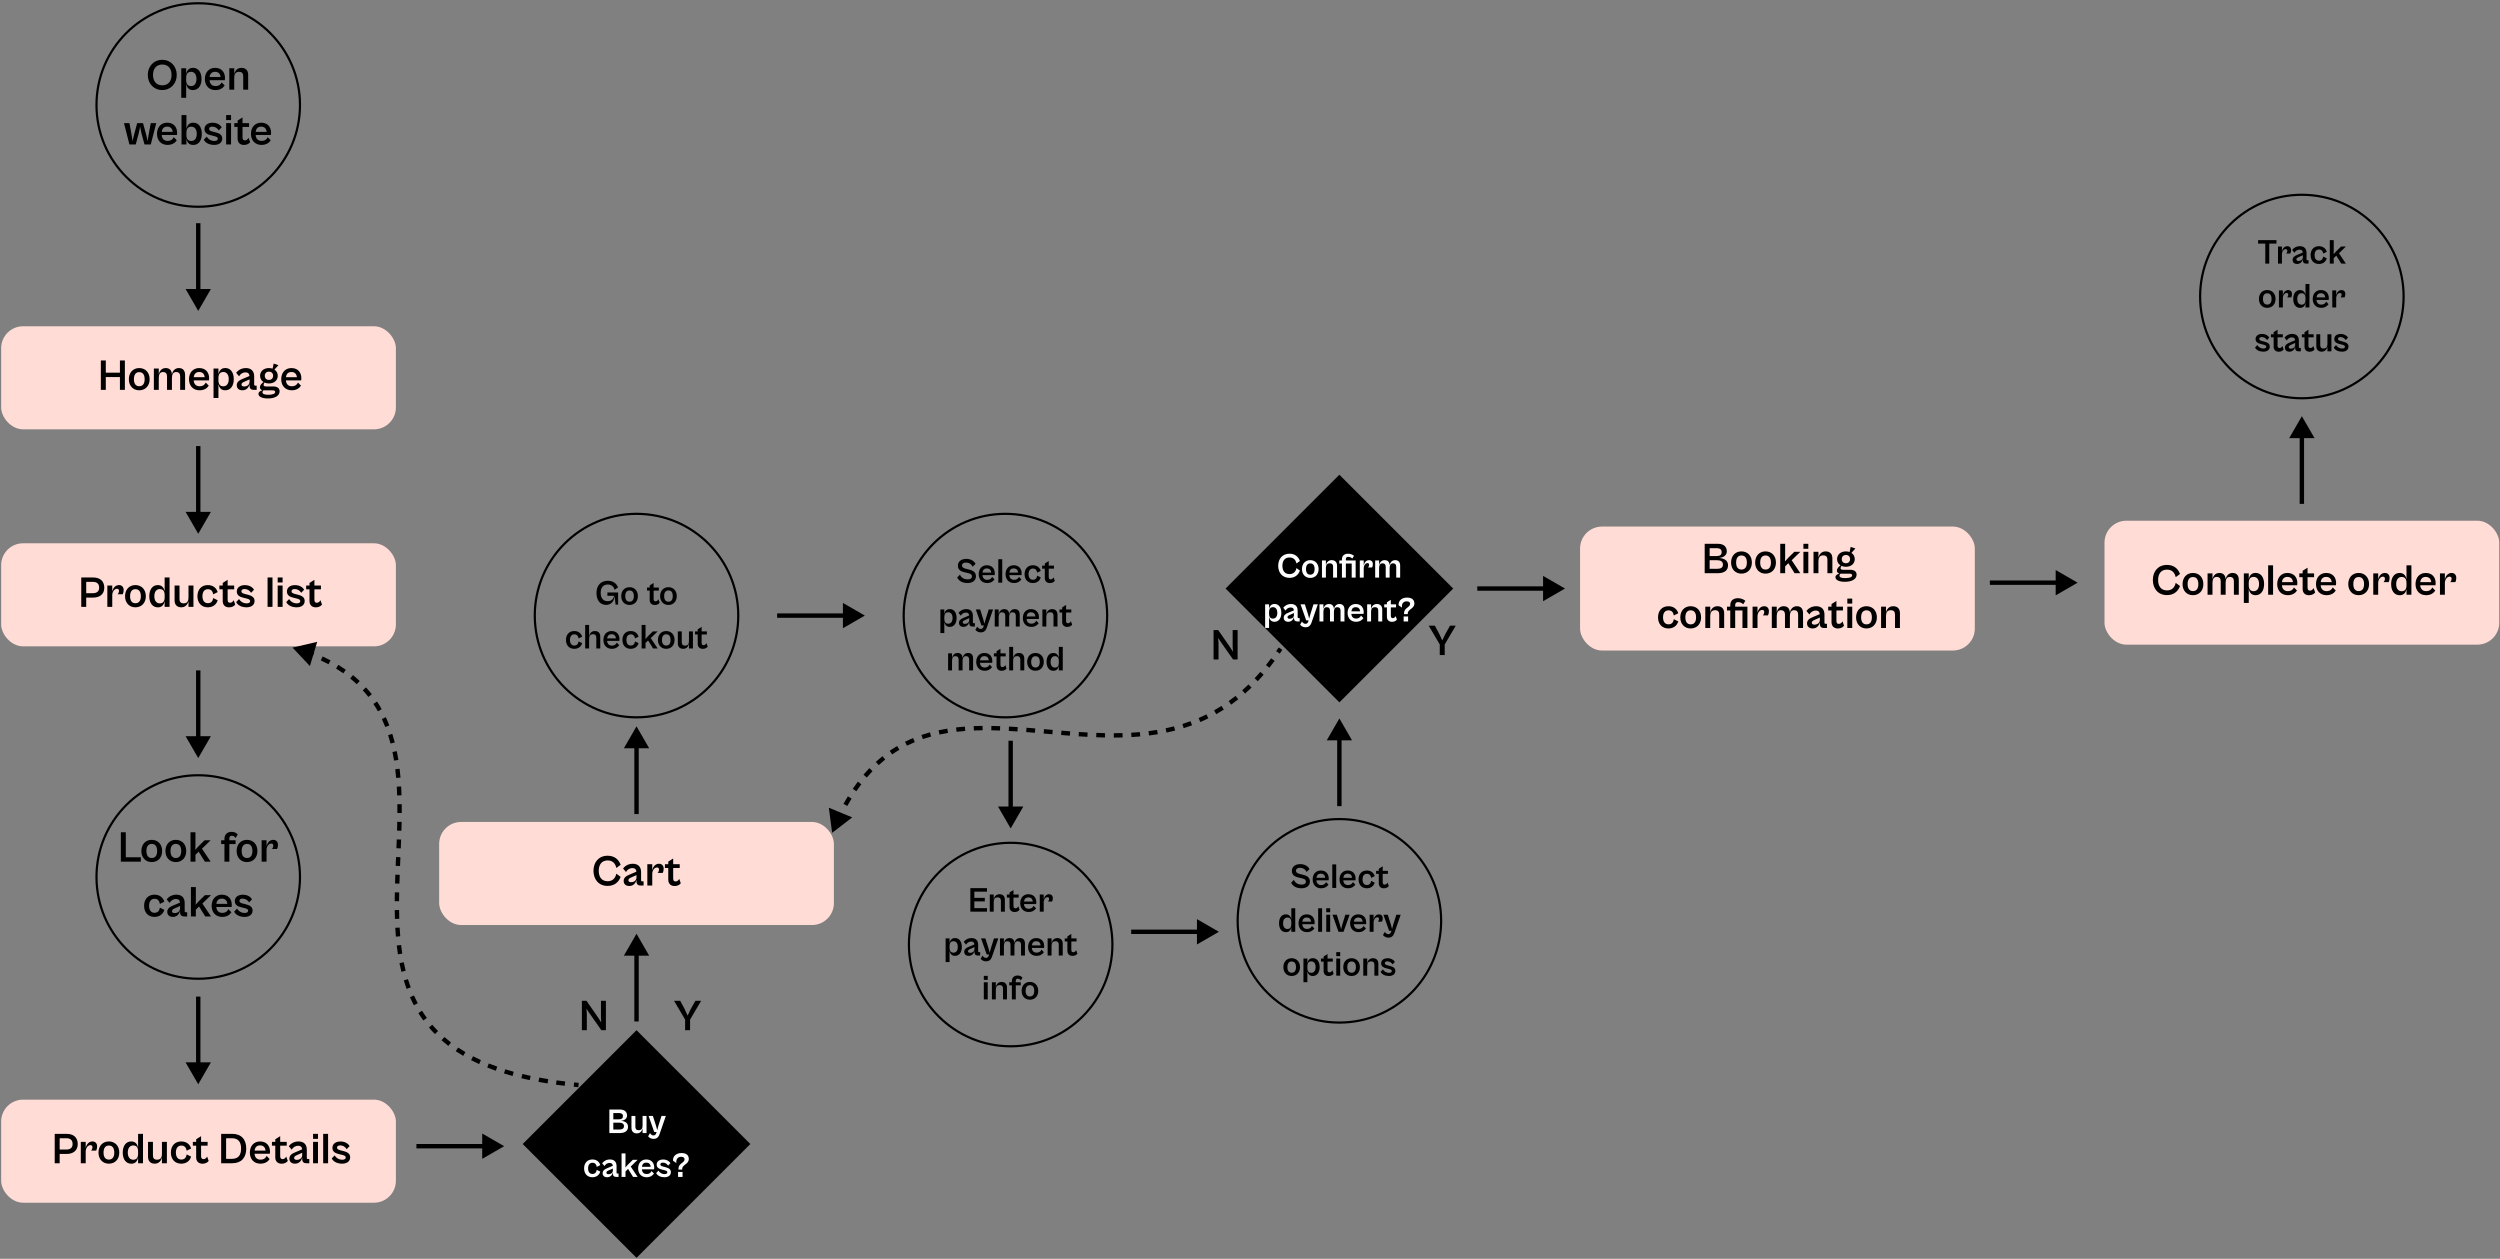 <svg width="1140" height="574" viewBox="0 0 1140 574" fill="none" xmlns="http://www.w3.org/2000/svg">
<rect x="0" y="0" width="1140" height="574" fill="#808080" stroke="none"/>
<rect x="0.527" y="148.776" width="180" height="47" rx="10" fill="#FFDCD5"/>
<path d="M48.243 177.776H45.983V164.376H48.243V169.936H54.683V164.376H56.943V177.776H54.683V171.936H48.243V177.776ZM63.478 177.976C60.678 177.976 58.758 175.936 58.758 172.916C58.758 169.876 60.678 167.836 63.478 167.836C66.318 167.836 68.238 169.876 68.238 172.916C68.238 175.936 66.318 177.976 63.478 177.976ZM63.498 176.116C64.958 176.116 65.958 175.156 65.958 172.916C65.958 170.656 64.958 169.696 63.498 169.696C62.058 169.696 61.058 170.656 61.058 172.916C61.058 175.156 62.058 176.116 63.498 176.116ZM72.399 177.776H70.159V168.036H72.399V170.696C72.759 169.156 73.719 167.836 75.559 167.836C77.339 167.836 78.299 168.876 78.399 170.716C78.739 169.176 79.699 167.836 81.559 167.836C83.419 167.836 84.399 168.976 84.399 170.996V177.776H82.159V171.676C82.159 170.336 81.599 169.656 80.279 169.656C78.959 169.656 78.399 170.716 78.399 172.316V177.776H76.159V171.676C76.159 170.336 75.599 169.656 74.279 169.656C72.959 169.656 72.399 170.716 72.399 172.316V177.776ZM90.983 177.976C88.083 177.976 86.183 175.956 86.183 172.916C86.183 169.856 88.083 167.836 90.823 167.836C93.743 167.836 95.363 169.776 95.363 172.476C95.363 172.836 95.323 173.256 95.283 173.456H88.323C88.443 175.196 89.463 176.136 91.003 176.136C92.703 176.136 93.463 175.256 93.823 174.436L95.203 175.876C94.463 176.996 93.143 177.976 90.983 177.976ZM90.823 169.636C89.443 169.636 88.523 170.436 88.343 172.016H93.343C93.183 170.476 92.303 169.636 90.823 169.636ZM99.606 181.496H97.366V168.036H99.606V170.636C99.926 169.116 100.786 167.816 102.726 167.816C105.086 167.816 106.606 169.756 106.606 172.896C106.606 176.036 105.086 177.976 102.686 177.976C100.746 177.976 99.926 176.676 99.606 175.176V181.496ZM99.606 173.496C99.606 175.096 100.266 176.156 101.846 176.156C103.246 176.156 104.306 175.096 104.306 172.896C104.306 170.696 103.246 169.636 101.846 169.636C100.266 169.636 99.606 170.696 99.606 172.296V173.496ZM110.52 177.976C108.92 177.976 107.96 177.076 107.96 175.676C107.96 174.296 108.92 173.456 110.5 172.836L113.76 171.456C113.68 170.476 113.24 169.816 111.9 169.816C110.6 169.816 109.58 170.576 109.02 171.596L107.68 169.996C108.44 168.956 109.96 167.836 112.12 167.836C114.54 167.836 115.9 169.216 115.9 171.616V175.276C115.9 175.716 116.06 175.856 116.42 175.856H117.04V177.776H115.66C114.62 177.776 113.8 177.296 113.8 175.896V175.176C113.5 176.456 112.56 177.976 110.52 177.976ZM110.12 175.336C110.12 175.896 110.5 176.236 111.32 176.236C112.8 176.236 113.8 175.356 113.8 174.036V172.996L111.3 174.116C110.46 174.496 110.12 174.836 110.12 175.336ZM122.636 174.856C121.876 174.856 121.176 174.716 120.596 174.436C120.416 174.736 120.196 175.116 120.196 175.456C120.196 175.956 120.456 176.216 121.356 176.216H124.496C126.436 176.216 127.496 176.996 127.496 178.456C127.496 180.296 125.696 181.696 122.156 181.696C119.436 181.696 117.856 180.836 117.856 179.616C117.856 178.696 118.736 178.196 119.676 177.976C118.976 177.776 118.516 177.316 118.516 176.576C118.516 175.696 119.276 174.836 120.176 174.216C119.196 173.616 118.596 172.596 118.596 171.356C118.596 169.296 120.236 167.836 122.636 167.836C123.256 167.836 123.816 167.936 124.316 168.116L124.796 165.776L126.956 166.516L125.136 168.516C126.096 169.136 126.656 170.136 126.656 171.356C126.656 173.416 125.036 174.856 122.636 174.856ZM122.636 173.256C123.696 173.256 124.536 172.576 124.536 171.356C124.536 170.136 123.696 169.456 122.636 169.456C121.576 169.456 120.736 170.136 120.736 171.356C120.736 172.576 121.576 173.256 122.636 173.256ZM122.256 180.016C124.356 180.016 125.476 179.556 125.476 178.736C125.476 178.216 125.056 177.996 124.196 177.996H120.136C119.916 178.216 119.676 178.536 119.676 178.876C119.676 179.596 120.476 180.016 122.256 180.016ZM133.034 177.976C130.134 177.976 128.234 175.956 128.234 172.916C128.234 169.856 130.134 167.836 132.874 167.836C135.794 167.836 137.414 169.776 137.414 172.476C137.414 172.836 137.374 173.256 137.334 173.456H130.374C130.494 175.196 131.514 176.136 133.054 176.136C134.754 176.136 135.514 175.256 135.874 174.436L137.254 175.876C136.514 176.996 135.194 177.976 133.034 177.976ZM132.874 169.636C131.494 169.636 130.574 170.436 130.394 172.016H135.394C135.234 170.476 134.354 169.636 132.874 169.636Z" fill="black"/>
<rect x="0.527" y="247.737" width="180" height="47" rx="10" fill="#FFDCD5"/>
<path d="M39.316 276.737H37.056V263.337H42.536C45.356 263.337 47.556 264.777 47.556 267.977C47.556 271.037 45.376 272.497 42.536 272.497H39.316V276.737ZM42.316 265.337H39.316V270.497H42.316C43.856 270.497 45.216 269.917 45.216 267.977C45.216 265.897 43.856 265.337 42.316 265.337ZM51.188 276.737H48.948V266.997H51.188V269.757C51.548 268.197 52.528 266.797 54.268 266.797C55.488 266.797 56.388 267.597 56.388 269.037C56.388 269.977 56.128 270.677 55.948 270.977H53.648C53.968 270.657 54.268 270.017 54.268 269.457C54.268 268.917 54.008 268.477 53.348 268.477C52.228 268.477 51.188 269.757 51.188 271.377V276.737ZM61.739 276.937C58.939 276.937 57.019 274.897 57.019 271.877C57.019 268.837 58.939 266.797 61.739 266.797C64.579 266.797 66.499 268.837 66.499 271.877C66.499 274.897 64.579 276.937 61.739 276.937ZM61.759 275.077C63.219 275.077 64.219 274.117 64.219 271.877C64.219 269.617 63.219 268.657 61.759 268.657C60.319 268.657 59.319 269.617 59.319 271.877C59.319 274.117 60.319 275.077 61.759 275.077ZM71.996 276.957C69.596 276.957 68.076 275.017 68.076 271.877C68.076 268.737 69.596 266.797 71.956 266.797C73.895 266.797 74.755 268.097 75.076 269.617V263.337H77.316V276.737H75.076V274.157C74.755 275.657 73.936 276.957 71.996 276.957ZM70.376 271.877C70.376 274.077 71.436 275.137 72.856 275.137C74.415 275.137 75.076 274.097 75.076 272.497V271.277C75.076 269.677 74.415 268.617 72.835 268.617C71.436 268.617 70.376 269.697 70.376 271.877ZM82.65 276.937C80.77 276.937 79.61 275.797 79.61 273.777V266.997H81.85V273.097C81.85 274.297 82.25 275.117 83.75 275.117C85.39 275.117 85.95 274.057 85.95 272.457V266.997H88.21V276.737H85.95V274.077C85.59 275.617 84.59 276.937 82.65 276.937ZM94.75 276.937C91.85 276.937 90.03 274.897 90.03 271.877C90.03 268.837 91.85 266.797 94.75 266.797C97.19 266.797 98.73 268.177 99.25 270.017L97.23 271.017C97.01 269.617 96.29 268.677 94.79 268.677C93.25 268.677 92.31 269.817 92.31 271.877C92.31 273.917 93.25 275.057 94.79 275.057C96.31 275.057 97.01 274.117 97.23 272.717L99.25 273.717C98.73 275.557 97.19 276.937 94.75 276.937ZM104.46 276.957C102.62 276.957 101.56 275.797 101.56 274.077V268.737H100.04V266.997H101.56V265.817L103.8 264.397V266.997H106.78V268.737H103.8V273.537C103.8 274.597 104.3 274.857 104.96 274.857C105.72 274.857 106.28 274.237 106.56 273.677L107.26 275.677C106.84 276.297 105.88 276.957 104.46 276.957ZM112.401 276.937C110.321 276.937 108.421 276.097 107.681 274.557L109.001 273.157C109.541 274.137 110.741 275.137 112.481 275.137C113.441 275.137 114.061 274.797 114.061 274.097C114.061 273.377 113.321 273.137 112.241 272.877L110.941 272.557C109.401 272.197 107.981 271.517 107.981 269.737C107.981 267.917 109.441 266.817 111.681 266.817C113.761 266.817 115.221 267.817 115.821 268.917L114.501 270.317C113.821 269.237 112.781 268.597 111.521 268.597C110.661 268.597 110.081 268.957 110.081 269.617C110.081 270.317 110.601 270.577 111.921 270.917L113.101 271.217C115.281 271.777 116.081 272.657 116.081 274.057C116.081 275.977 114.461 276.937 112.401 276.937ZM124.254 276.737H122.014V263.337H124.254V276.737ZM128.863 265.617H126.623V263.337H128.863V265.617ZM128.863 276.737H126.623V266.997H128.863V276.737ZM135.253 276.937C133.173 276.937 131.273 276.097 130.533 274.557L131.853 273.157C132.393 274.137 133.593 275.137 135.333 275.137C136.293 275.137 136.913 274.797 136.913 274.097C136.913 273.377 136.173 273.137 135.093 272.877L133.793 272.557C132.253 272.197 130.833 271.517 130.833 269.737C130.833 267.917 132.293 266.817 134.533 266.817C136.613 266.817 138.073 267.817 138.673 268.917L137.353 270.317C136.673 269.237 135.633 268.597 134.373 268.597C133.513 268.597 132.933 268.957 132.933 269.617C132.933 270.317 133.453 270.577 134.773 270.917L135.953 271.217C138.133 271.777 138.933 272.657 138.933 274.057C138.933 275.977 137.313 276.937 135.253 276.937ZM144.03 276.957C142.19 276.957 141.13 275.797 141.13 274.077V268.737H139.61V266.997H141.13V265.817L143.37 264.397V266.997H146.35V268.737H143.37V273.537C143.37 274.597 143.87 274.857 144.53 274.857C145.29 274.857 145.85 274.237 146.13 273.677L146.83 275.677C146.41 276.297 145.45 276.957 144.03 276.957Z" fill="black"/>
<rect x="0.527" y="501.437" width="180" height="47" rx="10" fill="#FFDCD5"/>
<path d="M27.209 530.437H24.949V517.037H30.429C33.249 517.037 35.449 518.477 35.449 521.677C35.449 524.737 33.269 526.197 30.429 526.197H27.209V530.437ZM30.209 519.037H27.209V524.197H30.209C31.749 524.197 33.109 523.617 33.109 521.677C33.109 519.597 31.749 519.037 30.209 519.037ZM39.081 530.437H36.841V520.697H39.081V523.457C39.441 521.897 40.421 520.497 42.161 520.497C43.381 520.497 44.281 521.297 44.281 522.737C44.281 523.677 44.021 524.377 43.841 524.677H41.541C41.861 524.357 42.161 523.717 42.161 523.157C42.161 522.617 41.901 522.177 41.241 522.177C40.121 522.177 39.081 523.457 39.081 525.077V530.437ZM49.632 530.637C46.832 530.637 44.912 528.597 44.912 525.577C44.912 522.537 46.832 520.497 49.632 520.497C52.472 520.497 54.392 522.537 54.392 525.577C54.392 528.597 52.472 530.637 49.632 530.637ZM49.652 528.777C51.112 528.777 52.112 527.817 52.112 525.577C52.112 523.317 51.112 522.357 49.652 522.357C48.212 522.357 47.212 523.317 47.212 525.577C47.212 527.817 48.212 528.777 49.652 528.777ZM59.889 530.657C57.489 530.657 55.969 528.717 55.969 525.577C55.969 522.437 57.489 520.497 59.849 520.497C61.789 520.497 62.649 521.797 62.969 523.317V517.037H65.209V530.437H62.969V527.857C62.649 529.357 61.829 530.657 59.889 530.657ZM58.269 525.577C58.269 527.777 59.329 528.837 60.749 528.837C62.309 528.837 62.969 527.797 62.969 526.197V524.977C62.969 523.377 62.309 522.317 60.729 522.317C59.329 522.317 58.269 523.397 58.269 525.577ZM70.543 530.637C68.663 530.637 67.503 529.497 67.503 527.477V520.697H69.743V526.797C69.743 527.997 70.143 528.817 71.643 528.817C73.283 528.817 73.843 527.757 73.843 526.157V520.697H76.103V530.437H73.843V527.777C73.483 529.317 72.483 530.637 70.543 530.637ZM82.643 530.637C79.743 530.637 77.923 528.597 77.923 525.577C77.923 522.537 79.743 520.497 82.643 520.497C85.083 520.497 86.623 521.877 87.143 523.717L85.123 524.717C84.903 523.317 84.183 522.377 82.683 522.377C81.143 522.377 80.203 523.517 80.203 525.577C80.203 527.617 81.143 528.757 82.683 528.757C84.203 528.757 84.903 527.817 85.123 526.417L87.143 527.417C86.623 529.257 85.083 530.637 82.643 530.637ZM92.353 530.657C90.513 530.657 89.453 529.497 89.453 527.777V522.437H87.933V520.697H89.453V519.517L91.693 518.097V520.697H94.673V522.437H91.693V527.237C91.693 528.297 92.193 528.557 92.853 528.557C93.613 528.557 94.173 527.937 94.453 527.377L95.153 529.377C94.733 529.997 93.773 530.657 92.353 530.657ZM105.908 530.437H100.848V517.037H105.908C110.048 517.037 112.288 519.597 112.288 523.737C112.288 527.877 110.068 530.437 105.908 530.437ZM105.628 519.037H103.108V528.437H105.648C108.408 528.437 109.928 527.097 109.928 523.737C109.928 520.377 108.408 519.037 105.628 519.037ZM118.739 530.637C115.839 530.637 113.939 528.617 113.939 525.577C113.939 522.517 115.839 520.497 118.579 520.497C121.499 520.497 123.119 522.437 123.119 525.137C123.119 525.497 123.079 525.917 123.039 526.117H116.079C116.199 527.857 117.219 528.797 118.759 528.797C120.459 528.797 121.219 527.917 121.579 527.097L122.959 528.537C122.219 529.657 120.899 530.637 118.739 530.637ZM118.579 522.297C117.199 522.297 116.279 523.097 116.099 524.677H121.099C120.939 523.137 120.059 522.297 118.579 522.297ZM128.427 530.657C126.587 530.657 125.527 529.497 125.527 527.777V522.437H124.007V520.697H125.527V519.517L127.767 518.097V520.697H130.747V522.437H127.767V527.237C127.767 528.297 128.267 528.557 128.927 528.557C129.687 528.557 130.247 527.937 130.527 527.377L131.227 529.377C130.807 529.997 129.847 530.657 128.427 530.657ZM134.526 530.637C132.926 530.637 131.966 529.737 131.966 528.337C131.966 526.957 132.926 526.117 134.506 525.497L137.766 524.117C137.686 523.137 137.246 522.477 135.906 522.477C134.606 522.477 133.586 523.237 133.026 524.257L131.686 522.657C132.446 521.617 133.966 520.497 136.126 520.497C138.546 520.497 139.906 521.877 139.906 524.277V527.937C139.906 528.377 140.066 528.517 140.426 528.517H141.046V530.437H139.666C138.626 530.437 137.806 529.957 137.806 528.557V527.837C137.506 529.117 136.566 530.637 134.526 530.637ZM134.126 527.997C134.126 528.557 134.506 528.897 135.326 528.897C136.806 528.897 137.806 528.017 137.806 526.697V525.657L135.306 526.777C134.466 527.157 134.126 527.497 134.126 527.997ZM144.999 519.317H142.759V517.037H144.999V519.317ZM144.999 530.437H142.759V520.697H144.999V530.437ZM149.608 530.437H147.368V517.037H149.608V530.437ZM155.997 530.637C153.917 530.637 152.017 529.797 151.277 528.257L152.597 526.857C153.137 527.837 154.337 528.837 156.077 528.837C157.037 528.837 157.657 528.497 157.657 527.797C157.657 527.077 156.917 526.837 155.837 526.577L154.537 526.257C152.997 525.897 151.577 525.217 151.577 523.437C151.577 521.617 153.037 520.517 155.277 520.517C157.357 520.517 158.817 521.517 159.417 522.617L158.097 524.017C157.417 522.937 156.377 522.297 155.117 522.297C154.257 522.297 153.677 522.657 153.677 523.317C153.677 524.017 154.197 524.277 155.517 524.617L156.697 524.917C158.877 525.477 159.677 526.357 159.677 527.757C159.677 529.677 158.057 530.637 155.997 530.637Z" fill="black"/>
<rect x="200.257" y="374.815" width="180" height="47" rx="10" fill="#FFDCD5"/>
<rect x="720.514" y="240.112" width="180" height="56.528" rx="10" fill="#FFDCD5"/>
<rect x="959.652" y="237.442" width="180" height="56.528" rx="10" fill="#FFDCD5"/>
<path d="M277.069 403.975C272.949 403.975 270.629 400.955 270.629 397.095C270.629 393.235 272.949 390.215 277.069 390.215C280.029 390.215 282.069 391.735 283.009 394.355L281.049 395.795C280.629 393.775 279.389 392.355 277.089 392.355C274.329 392.355 273.029 394.315 273.029 397.095C273.029 399.855 274.329 401.835 277.089 401.835C279.389 401.835 280.629 400.395 281.049 398.395L283.009 399.835C282.069 402.435 280.029 403.975 277.069 403.975ZM286.954 404.015C285.354 404.015 284.394 403.115 284.394 401.715C284.394 400.335 285.354 399.495 286.934 398.875L290.194 397.495C290.114 396.515 289.674 395.855 288.334 395.855C287.034 395.855 286.014 396.615 285.454 397.635L284.114 396.035C284.874 394.995 286.394 393.875 288.554 393.875C290.974 393.875 292.334 395.255 292.334 397.655V401.315C292.334 401.755 292.494 401.895 292.854 401.895H293.474V403.815H292.094C291.054 403.815 290.234 403.335 290.234 401.935V401.215C289.934 402.495 288.994 404.015 286.954 404.015ZM286.554 401.375C286.554 401.935 286.934 402.275 287.754 402.275C289.234 402.275 290.234 401.395 290.234 400.075V399.035L287.734 400.155C286.894 400.535 286.554 400.875 286.554 401.375ZM297.427 403.815H295.187V394.075H297.427V396.835C297.787 395.275 298.767 393.875 300.507 393.875C301.727 393.875 302.627 394.675 302.627 396.115C302.627 397.055 302.367 397.755 302.187 398.055H299.887C300.207 397.735 300.507 397.095 300.507 396.535C300.507 395.995 300.247 395.555 299.587 395.555C298.467 395.555 297.427 396.835 297.427 398.455V403.815ZM307.633 404.035C305.793 404.035 304.733 402.875 304.733 401.155V395.815H303.213V394.075H304.733V392.895L306.973 391.475V394.075H309.953V395.815H306.973V400.615C306.973 401.675 307.473 401.935 308.133 401.935C308.893 401.935 309.453 401.315 309.733 400.755L310.433 402.755C310.013 403.375 309.053 404.035 307.633 404.035Z" fill="black"/>
<path d="M783.318 261.376H777.338V247.976H783.418C786.138 247.976 787.418 249.416 787.418 251.396C787.418 253.176 786.018 254.236 783.858 254.416C786.898 254.656 787.978 256.016 787.978 257.816C787.978 260.196 786.198 261.376 783.318 261.376ZM782.738 249.976H779.598V253.556H782.818C784.158 253.556 785.078 253.136 785.078 251.776C785.078 250.416 784.138 249.976 782.738 249.976ZM783.038 255.456H779.598V259.376H782.978C784.818 259.376 785.658 258.776 785.658 257.416C785.658 256.056 784.598 255.456 783.038 255.456ZM794.091 261.576C791.291 261.576 789.371 259.536 789.371 256.516C789.371 253.476 791.291 251.436 794.091 251.436C796.931 251.436 798.851 253.476 798.851 256.516C798.851 259.536 796.931 261.576 794.091 261.576ZM794.111 259.716C795.571 259.716 796.571 258.756 796.571 256.516C796.571 254.256 795.571 253.296 794.111 253.296C792.671 253.296 791.671 254.256 791.671 256.516C791.671 258.756 792.671 259.716 794.111 259.716ZM805.067 261.576C802.267 261.576 800.347 259.536 800.347 256.516C800.347 253.476 802.267 251.436 805.067 251.436C807.907 251.436 809.827 253.476 809.827 256.516C809.827 259.536 807.907 261.576 805.067 261.576ZM805.087 259.716C806.547 259.716 807.547 258.756 807.547 256.516C807.547 254.256 806.547 253.296 805.087 253.296C803.647 253.296 802.647 254.256 802.647 256.516C802.647 258.756 803.647 259.716 805.087 259.716ZM814.027 261.376H811.787V247.976H814.027V254.116L813.947 255.996L815.547 254.236L818.207 251.636H820.947L817.007 255.476L820.947 261.376H818.327L815.487 256.816L814.027 258.256V261.376ZM824.594 250.256H822.354V247.976H824.594V250.256ZM824.594 261.376H822.354V251.636H824.594V261.376ZM829.203 261.376H826.963V251.636H829.203V254.296C829.563 252.756 830.563 251.436 832.503 251.436C834.403 251.436 835.563 252.576 835.563 254.596V261.376H833.303V255.276C833.303 254.076 832.903 253.256 831.403 253.256C829.763 253.256 829.203 254.316 829.203 255.916V261.376ZM841.745 258.456C840.985 258.456 840.285 258.316 839.705 258.036C839.525 258.336 839.305 258.716 839.305 259.056C839.305 259.556 839.565 259.816 840.465 259.816H843.605C845.545 259.816 846.605 260.596 846.605 262.056C846.605 263.896 844.805 265.296 841.265 265.296C838.545 265.296 836.965 264.436 836.965 263.216C836.965 262.296 837.845 261.796 838.785 261.576C838.085 261.376 837.625 260.916 837.625 260.176C837.625 259.296 838.385 258.436 839.285 257.816C838.305 257.216 837.705 256.196 837.705 254.956C837.705 252.896 839.345 251.436 841.745 251.436C842.365 251.436 842.925 251.536 843.425 251.716L843.905 249.376L846.065 250.116L844.245 252.116C845.205 252.736 845.765 253.736 845.765 254.956C845.765 257.016 844.145 258.456 841.745 258.456ZM841.745 256.856C842.805 256.856 843.645 256.176 843.645 254.956C843.645 253.736 842.805 253.056 841.745 253.056C840.685 253.056 839.845 253.736 839.845 254.956C839.845 256.176 840.685 256.856 841.745 256.856ZM841.365 263.616C843.465 263.616 844.585 263.156 844.585 262.336C844.585 261.816 844.165 261.596 843.305 261.596H839.245C839.025 261.816 838.785 262.136 838.785 262.476C838.785 263.196 839.585 263.616 841.365 263.616ZM760.783 286.576C757.883 286.576 756.063 284.536 756.063 281.516C756.063 278.476 757.883 276.436 760.783 276.436C763.223 276.436 764.763 277.816 765.283 279.656L763.263 280.656C763.043 279.256 762.323 278.316 760.823 278.316C759.283 278.316 758.343 279.456 758.343 281.516C758.343 283.556 759.283 284.696 760.823 284.696C762.343 284.696 763.043 283.756 763.263 282.356L765.283 283.356C764.763 285.196 763.223 286.576 760.783 286.576ZM770.936 286.576C768.136 286.576 766.216 284.536 766.216 281.516C766.216 278.476 768.136 276.436 770.936 276.436C773.776 276.436 775.696 278.476 775.696 281.516C775.696 284.536 773.776 286.576 770.936 286.576ZM770.956 284.716C772.416 284.716 773.416 283.756 773.416 281.516C773.416 279.256 772.416 278.296 770.956 278.296C769.516 278.296 768.516 279.256 768.516 281.516C768.516 283.756 769.516 284.716 770.956 284.716ZM779.858 286.376H777.618V276.636H779.858V279.296C780.218 277.756 781.218 276.436 783.158 276.436C785.058 276.436 786.218 277.576 786.218 279.596V286.376H783.958V280.276C783.958 279.076 783.558 278.256 782.058 278.256C780.418 278.256 779.858 279.316 779.858 280.916V286.376ZM791.242 286.376H789.002V278.376H787.502V276.636H789.002V275.956C789.002 273.896 790.382 272.776 792.542 272.776C794.122 272.776 795.342 273.496 795.882 273.976L794.902 275.556C794.442 275.036 793.582 274.556 792.582 274.556C791.622 274.556 791.242 275.056 791.242 275.996V276.636H796.822V286.376H794.562V278.376H791.242V286.376ZM801.42 286.376H799.18V276.636H801.42V279.396C801.78 277.836 802.76 276.436 804.5 276.436C805.72 276.436 806.62 277.236 806.62 278.676C806.62 279.616 806.36 280.316 806.18 280.616H803.88C804.2 280.296 804.5 279.656 804.5 279.096C804.5 278.556 804.24 278.116 803.58 278.116C802.46 278.116 801.42 279.396 801.42 281.016V286.376ZM810.19 286.376H807.95V276.636H810.19V279.296C810.55 277.756 811.51 276.436 813.35 276.436C815.13 276.436 816.09 277.476 816.19 279.316C816.53 277.776 817.49 276.436 819.35 276.436C821.21 276.436 822.19 277.576 822.19 279.596V286.376H819.95V280.276C819.95 278.936 819.39 278.256 818.07 278.256C816.75 278.256 816.19 279.316 816.19 280.916V286.376H813.95V280.276C813.95 278.936 813.39 278.256 812.07 278.256C810.75 278.256 810.19 279.316 810.19 280.916V286.376ZM826.572 286.576C824.972 286.576 824.012 285.676 824.012 284.276C824.012 282.896 824.972 282.056 826.552 281.436L829.812 280.056C829.732 279.076 829.292 278.416 827.952 278.416C826.652 278.416 825.632 279.176 825.072 280.196L823.732 278.596C824.492 277.556 826.012 276.436 828.172 276.436C830.592 276.436 831.952 277.816 831.952 280.216V283.876C831.952 284.316 832.112 284.456 832.472 284.456H833.092V286.376H831.712C830.672 286.376 829.852 285.896 829.852 284.496V283.776C829.552 285.056 828.612 286.576 826.572 286.576ZM826.172 283.936C826.172 284.496 826.552 284.836 827.372 284.836C828.852 284.836 829.852 283.956 829.852 282.636V281.596L827.352 282.716C826.512 283.096 826.172 283.436 826.172 283.936ZM838.071 286.596C836.231 286.596 835.171 285.436 835.171 283.716V278.376H833.651V276.636H835.171V275.456L837.411 274.036V276.636H840.391V278.376H837.411V283.176C837.411 284.236 837.911 284.496 838.571 284.496C839.331 284.496 839.891 283.876 840.171 283.316L840.871 285.316C840.451 285.936 839.491 286.596 838.071 286.596ZM844.623 275.256H842.383V272.976H844.623V275.256ZM844.623 286.376H842.383V276.636H844.623V286.376ZM851.092 286.576C848.293 286.576 846.373 284.536 846.373 281.516C846.373 278.476 848.293 276.436 851.092 276.436C853.933 276.436 855.853 278.476 855.853 281.516C855.853 284.536 853.933 286.576 851.092 286.576ZM851.113 284.716C852.573 284.716 853.573 283.756 853.573 281.516C853.573 279.256 852.573 278.296 851.113 278.296C849.673 278.296 848.673 279.256 848.673 281.516C848.673 283.756 849.673 284.716 851.113 284.716ZM860.014 286.376H857.774V276.636H860.014V279.296C860.374 277.756 861.374 276.436 863.314 276.436C865.214 276.436 866.374 277.576 866.374 279.596V286.376H864.114V280.276C864.114 279.076 863.714 278.256 862.214 278.256C860.574 278.256 860.014 279.316 860.014 280.916V286.376Z" fill="black"/>
<path d="M988.138 271.366C984.018 271.366 981.698 268.346 981.698 264.486C981.698 260.626 984.018 257.606 988.138 257.606C991.098 257.606 993.138 259.126 994.078 261.746L992.118 263.186C991.698 261.166 990.458 259.746 988.158 259.746C985.398 259.746 984.098 261.706 984.098 264.486C984.098 267.246 985.398 269.226 988.158 269.226C990.458 269.226 991.698 267.786 992.118 265.786L994.078 267.226C993.138 269.826 991.098 271.366 988.138 271.366ZM999.966 271.406C997.166 271.406 995.246 269.366 995.246 266.346C995.246 263.306 997.166 261.266 999.966 261.266C1002.81 261.266 1004.73 263.306 1004.73 266.346C1004.73 269.366 1002.81 271.406 999.966 271.406ZM999.986 269.546C1001.45 269.546 1002.45 268.586 1002.45 266.346C1002.45 264.086 1001.45 263.126 999.986 263.126C998.546 263.126 997.546 264.086 997.546 266.346C997.546 268.586 998.546 269.546 999.986 269.546ZM1008.89 271.206H1006.65V261.466H1008.89V264.126C1009.25 262.586 1010.21 261.266 1012.05 261.266C1013.83 261.266 1014.79 262.306 1014.89 264.146C1015.23 262.606 1016.19 261.266 1018.05 261.266C1019.91 261.266 1020.89 262.406 1020.89 264.426V271.206H1018.65V265.106C1018.65 263.766 1018.09 263.086 1016.77 263.086C1015.45 263.086 1014.89 264.146 1014.89 265.746V271.206H1012.65V265.106C1012.65 263.766 1012.09 263.086 1010.77 263.086C1009.45 263.086 1008.89 264.146 1008.89 265.746V271.206ZM1025.43 274.926H1023.19V261.466H1025.43V264.066C1025.75 262.546 1026.61 261.246 1028.55 261.246C1030.91 261.246 1032.43 263.186 1032.43 266.326C1032.43 269.466 1030.91 271.406 1028.51 271.406C1026.57 271.406 1025.75 270.106 1025.43 268.606V274.926ZM1025.43 266.926C1025.43 268.526 1026.09 269.586 1027.67 269.586C1029.07 269.586 1030.13 268.526 1030.13 266.326C1030.13 264.126 1029.07 263.066 1027.67 263.066C1026.09 263.066 1025.43 264.126 1025.43 265.726V266.926ZM1036.52 271.206H1034.28V257.806H1036.52V271.206ZM1043.21 271.406C1040.31 271.406 1038.41 269.386 1038.41 266.346C1038.41 263.286 1040.31 261.266 1043.05 261.266C1045.97 261.266 1047.59 263.206 1047.59 265.906C1047.59 266.266 1047.55 266.686 1047.51 266.886H1040.55C1040.67 268.626 1041.69 269.566 1043.23 269.566C1044.93 269.566 1045.69 268.686 1046.05 267.866L1047.43 269.306C1046.69 270.426 1045.37 271.406 1043.21 271.406ZM1043.05 263.066C1041.67 263.066 1040.75 263.866 1040.57 265.446H1045.57C1045.41 263.906 1044.53 263.066 1043.05 263.066ZM1052.9 271.426C1051.06 271.426 1050 270.266 1050 268.546V263.206H1048.48V261.466H1050V260.286L1052.24 258.866V261.466H1055.22V263.206H1052.24V268.006C1052.24 269.066 1052.74 269.326 1053.4 269.326C1054.16 269.326 1054.72 268.706 1055 268.146L1055.7 270.146C1055.28 270.766 1054.32 271.426 1052.9 271.426ZM1060.89 271.406C1057.99 271.406 1056.09 269.386 1056.09 266.346C1056.09 263.286 1057.99 261.266 1060.73 261.266C1063.65 261.266 1065.27 263.206 1065.27 265.906C1065.27 266.266 1065.23 266.686 1065.19 266.886H1058.23C1058.35 268.626 1059.37 269.566 1060.91 269.566C1062.61 269.566 1063.37 268.686 1063.73 267.866L1065.11 269.306C1064.37 270.426 1063.05 271.406 1060.89 271.406ZM1060.73 263.066C1059.35 263.066 1058.43 263.866 1058.25 265.446H1063.25C1063.09 263.906 1062.21 263.066 1060.73 263.066ZM1075.53 271.406C1072.73 271.406 1070.81 269.366 1070.81 266.346C1070.81 263.306 1072.73 261.266 1075.53 261.266C1078.37 261.266 1080.29 263.306 1080.29 266.346C1080.29 269.366 1078.37 271.406 1075.53 271.406ZM1075.55 269.546C1077.01 269.546 1078.01 268.586 1078.01 266.346C1078.01 264.086 1077.01 263.126 1075.55 263.126C1074.11 263.126 1073.11 264.086 1073.11 266.346C1073.11 268.586 1074.11 269.546 1075.55 269.546ZM1084.45 271.206H1082.21V261.466H1084.45V264.226C1084.81 262.666 1085.79 261.266 1087.53 261.266C1088.75 261.266 1089.65 262.066 1089.65 263.506C1089.65 264.446 1089.39 265.146 1089.21 265.446H1086.91C1087.23 265.126 1087.53 264.486 1087.53 263.926C1087.53 263.386 1087.27 262.946 1086.61 262.946C1085.49 262.946 1084.45 264.226 1084.45 265.846V271.206ZM1094.28 271.426C1091.88 271.426 1090.36 269.486 1090.36 266.346C1090.36 263.206 1091.88 261.266 1094.24 261.266C1096.18 261.266 1097.04 262.566 1097.36 264.086V257.806H1099.6V271.206H1097.36V268.626C1097.04 270.126 1096.22 271.426 1094.28 271.426ZM1092.66 266.346C1092.66 268.546 1093.72 269.606 1095.14 269.606C1096.7 269.606 1097.36 268.566 1097.36 266.966V265.746C1097.36 264.146 1096.7 263.086 1095.12 263.086C1093.72 263.086 1092.66 264.166 1092.66 266.346ZM1106.28 271.406C1103.38 271.406 1101.48 269.386 1101.48 266.346C1101.48 263.286 1103.38 261.266 1106.12 261.266C1109.04 261.266 1110.66 263.206 1110.66 265.906C1110.66 266.266 1110.62 266.686 1110.58 266.886H1103.62C1103.74 268.626 1104.76 269.566 1106.3 269.566C1108 269.566 1108.76 268.686 1109.12 267.866L1110.5 269.306C1109.76 270.426 1108.44 271.406 1106.28 271.406ZM1106.12 263.066C1104.74 263.066 1103.82 263.866 1103.64 265.446H1108.64C1108.48 263.906 1107.6 263.066 1106.12 263.066ZM1114.86 271.206H1112.62V261.466H1114.86V264.226C1115.22 262.666 1116.2 261.266 1117.94 261.266C1119.16 261.266 1120.06 262.066 1120.06 263.506C1120.06 264.446 1119.8 265.146 1119.62 265.446H1117.32C1117.64 265.126 1117.94 264.486 1117.94 263.926C1117.94 263.386 1117.68 262.946 1117.02 262.946C1115.9 262.946 1114.86 264.226 1114.86 265.846V271.206Z" fill="black"/>
<rect x="290.257" y="469.771" width="73.393" height="73.393" transform="rotate(45 290.257 469.771)" fill="black"/>
<rect x="610.761" y="216.479" width="73.393" height="73.393" transform="rotate(45 610.761 216.479)" fill="black"/>
<circle cx="90.397" cy="47.881" r="46.397" stroke="black"/>
<path d="M73.991 41.063C70.051 41.063 67.391 38.043 67.391 34.163C67.391 30.303 70.051 27.283 73.991 27.283C77.911 27.283 80.591 30.303 80.591 34.163C80.591 38.043 77.911 41.063 73.991 41.063ZM74.011 38.903C76.811 38.903 78.231 36.943 78.231 34.163C78.231 31.403 76.811 29.423 74.011 29.423C71.211 29.423 69.771 31.403 69.771 34.163C69.771 36.943 71.211 38.903 74.011 38.903ZM84.892 44.603H82.652V31.143H84.892V33.743C85.212 32.223 86.072 30.923 88.012 30.923C90.372 30.923 91.892 32.863 91.892 36.003C91.892 39.143 90.372 41.083 87.972 41.083C86.032 41.083 85.212 39.783 84.892 38.283V44.603ZM84.892 36.603C84.892 38.203 85.552 39.263 87.132 39.263C88.532 39.263 89.592 38.203 89.592 36.003C89.592 33.803 88.532 32.743 87.132 32.743C85.552 32.743 84.892 33.803 84.892 35.403V36.603ZM98.222 41.083C95.322 41.083 93.422 39.063 93.422 36.023C93.422 32.963 95.322 30.943 98.062 30.943C100.982 30.943 102.602 32.883 102.602 35.583C102.602 35.943 102.562 36.363 102.522 36.563H95.562C95.682 38.303 96.702 39.243 98.242 39.243C99.942 39.243 100.702 38.363 101.062 37.543L102.442 38.983C101.702 40.103 100.382 41.083 98.222 41.083ZM98.062 32.743C96.682 32.743 95.762 33.543 95.582 35.123H100.582C100.422 33.583 99.542 32.743 98.062 32.743ZM106.806 40.883H104.566V31.143H106.806V33.803C107.166 32.263 108.166 30.943 110.106 30.943C112.006 30.943 113.166 32.083 113.166 34.103V40.883H110.906V34.783C110.906 33.583 110.506 32.763 109.006 32.763C107.366 32.763 106.806 33.823 106.806 35.423V40.883ZM61.895 65.883H59.014L56.535 56.143H59.035L60.035 61.623L60.455 64.363L61.075 61.623L62.554 56.143H65.215L66.715 61.623L67.314 64.363L67.734 61.623L68.754 56.143H71.254L68.754 65.883H65.894L64.514 60.823L63.895 57.803L63.255 60.823L61.895 65.883ZM76.386 66.083C73.486 66.083 71.586 64.063 71.586 61.023C71.586 57.963 73.486 55.943 76.226 55.943C79.146 55.943 80.766 57.883 80.766 60.583C80.766 60.943 80.726 61.363 80.686 61.563H73.726C73.846 63.303 74.866 64.243 76.406 64.243C78.106 64.243 78.866 63.363 79.226 62.543L80.606 63.983C79.866 65.103 78.546 66.083 76.386 66.083ZM76.226 57.743C74.846 57.743 73.926 58.543 73.746 60.123H78.746C78.586 58.583 77.706 57.743 76.226 57.743ZM85.009 65.883H82.769V52.483H85.009V58.763C85.329 57.243 86.189 55.943 88.129 55.943C90.509 55.943 92.029 57.883 92.029 61.023C92.029 64.163 90.509 66.103 88.089 66.103C86.149 66.103 85.329 64.803 85.009 63.303V65.883ZM85.009 61.643C85.009 63.243 85.669 64.283 87.249 64.283C88.669 64.283 89.729 63.223 89.729 61.023C89.729 58.843 88.669 57.763 87.249 57.763C85.669 57.763 85.009 58.823 85.009 60.423V61.643ZM97.668 66.083C95.588 66.083 93.688 65.243 92.948 63.703L94.268 62.303C94.808 63.283 96.008 64.283 97.748 64.283C98.708 64.283 99.328 63.943 99.328 63.243C99.328 62.523 98.588 62.283 97.508 62.023L96.208 61.703C94.668 61.343 93.248 60.663 93.248 58.883C93.248 57.063 94.708 55.963 96.948 55.963C99.028 55.963 100.488 56.963 101.088 58.063L99.768 59.463C99.088 58.383 98.048 57.743 96.788 57.743C95.928 57.743 95.348 58.103 95.348 58.763C95.348 59.463 95.868 59.723 97.188 60.063L98.368 60.363C100.548 60.923 101.348 61.803 101.348 63.203C101.348 65.123 99.728 66.083 97.668 66.083ZM105.36 54.763H103.12V52.483H105.36V54.763ZM105.36 65.883H103.12V56.143H105.36V65.883ZM111.25 66.103C109.41 66.103 108.35 64.943 108.35 63.223V57.883H106.83V56.143H108.35V54.963L110.59 53.543V56.143H113.57V57.883H110.59V62.683C110.59 63.743 111.09 64.003 111.75 64.003C112.51 64.003 113.07 63.383 113.35 62.823L114.05 64.823C113.63 65.443 112.67 66.103 111.25 66.103ZM119.237 66.083C116.337 66.083 114.437 64.063 114.437 61.023C114.437 57.963 116.337 55.943 119.077 55.943C121.997 55.943 123.617 57.883 123.617 60.583C123.617 60.943 123.577 61.363 123.537 61.563H116.577C116.697 63.303 117.717 64.243 119.257 64.243C120.957 64.243 121.717 63.363 122.077 62.543L123.457 63.983C122.717 65.103 121.397 66.083 119.237 66.083ZM119.077 57.743C117.697 57.743 116.777 58.543 116.597 60.123H121.597C121.437 58.583 120.557 57.743 119.077 57.743Z" fill="black"/>
<circle cx="90.397" cy="399.908" r="46.397" stroke="black"/>
<path d="M64.226 392.909H55.106V379.509H57.366V390.909H64.226V392.909ZM69.183 393.109C66.383 393.109 64.463 391.069 64.463 388.049C64.463 385.009 66.383 382.969 69.183 382.969C72.023 382.969 73.943 385.009 73.943 388.049C73.943 391.069 72.023 393.109 69.183 393.109ZM69.203 391.249C70.663 391.249 71.663 390.289 71.663 388.049C71.663 385.789 70.663 384.829 69.203 384.829C67.763 384.829 66.763 385.789 66.763 388.049C66.763 390.289 67.763 391.249 69.203 391.249ZM80.16 393.109C77.36 393.109 75.44 391.069 75.44 388.049C75.44 385.009 77.36 382.969 80.16 382.969C83 382.969 84.92 385.009 84.92 388.049C84.92 391.069 83 393.109 80.16 393.109ZM80.18 391.249C81.64 391.249 82.64 390.289 82.64 388.049C82.64 385.789 81.64 384.829 80.18 384.829C78.74 384.829 77.74 385.789 77.74 388.049C77.74 390.289 78.74 391.249 80.18 391.249ZM89.12 392.909H86.88V379.509H89.12V385.649L89.04 387.529L90.64 385.769L93.3 383.169H96.04L92.1 387.009L96.04 392.909H93.42L90.58 388.349L89.12 389.789V392.909ZM104.587 392.909H102.347V384.909H100.847V383.169H102.347V382.569C102.347 380.549 103.587 379.309 105.647 379.309C107.067 379.309 108.007 380.009 108.407 380.529L107.427 382.129C107.067 381.549 106.487 381.109 105.747 381.109C104.927 381.109 104.587 381.549 104.587 382.349V383.169H107.427V384.909H104.587V392.909ZM112.621 393.109C109.821 393.109 107.901 391.069 107.901 388.049C107.901 385.009 109.821 382.969 112.621 382.969C115.461 382.969 117.381 385.009 117.381 388.049C117.381 391.069 115.461 393.109 112.621 393.109ZM112.641 391.249C114.101 391.249 115.101 390.289 115.101 388.049C115.101 385.789 114.101 384.829 112.641 384.829C111.201 384.829 110.201 385.789 110.201 388.049C110.201 390.289 111.201 391.249 112.641 391.249ZM121.542 392.909H119.302V383.169H121.542V385.929C121.902 384.369 122.882 382.969 124.622 382.969C125.842 382.969 126.742 383.769 126.742 385.209C126.742 386.149 126.482 386.849 126.302 387.149H124.002C124.322 386.829 124.622 386.189 124.622 385.629C124.622 385.089 124.362 384.649 123.702 384.649C122.582 384.649 121.542 385.929 121.542 387.549V392.909ZM70.426 418.109C67.526 418.109 65.706 416.069 65.706 413.049C65.706 410.009 67.526 407.969 70.426 407.969C72.866 407.969 74.406 409.349 74.926 411.189L72.906 412.189C72.686 410.789 71.966 409.849 70.466 409.849C68.926 409.849 67.986 410.989 67.986 413.049C67.986 415.089 68.926 416.229 70.466 416.229C71.986 416.229 72.686 415.289 72.906 413.889L74.926 414.889C74.406 416.729 72.866 418.109 70.426 418.109ZM78.833 418.109C77.233 418.109 76.273 417.209 76.273 415.809C76.273 414.429 77.233 413.589 78.813 412.969L82.073 411.589C81.993 410.609 81.553 409.949 80.213 409.949C78.913 409.949 77.893 410.709 77.333 411.729L75.993 410.129C76.753 409.089 78.273 407.969 80.433 407.969C82.853 407.969 84.213 409.349 84.213 411.749V415.409C84.213 415.849 84.373 415.989 84.733 415.989H85.353V417.909H83.973C82.933 417.909 82.113 417.429 82.113 416.029V415.309C81.813 416.589 80.873 418.109 78.833 418.109ZM78.433 415.469C78.433 416.029 78.813 416.369 79.633 416.369C81.113 416.369 82.113 415.489 82.113 414.169V413.129L79.613 414.249C78.773 414.629 78.433 414.969 78.433 415.469ZM89.306 417.909H87.066V404.509H89.306V410.649L89.226 412.529L90.826 410.769L93.486 408.169H96.226L92.286 412.009L96.226 417.909H93.606L90.766 413.349L89.306 414.789V417.909ZM101.308 418.109C98.408 418.109 96.508 416.089 96.508 413.049C96.508 409.989 98.408 407.969 101.148 407.969C104.068 407.969 105.688 409.909 105.688 412.609C105.688 412.969 105.648 413.389 105.608 413.589H98.648C98.768 415.329 99.788 416.269 101.328 416.269C103.028 416.269 103.788 415.389 104.148 414.569L105.528 416.009C104.788 417.129 103.468 418.109 101.308 418.109ZM101.148 409.769C99.768 409.769 98.848 410.569 98.668 412.149H103.668C103.508 410.609 102.628 409.769 101.148 409.769ZM111.496 418.109C109.416 418.109 107.516 417.269 106.776 415.729L108.096 414.329C108.636 415.309 109.836 416.309 111.576 416.309C112.536 416.309 113.156 415.969 113.156 415.269C113.156 414.549 112.416 414.309 111.336 414.049L110.036 413.729C108.496 413.369 107.076 412.689 107.076 410.909C107.076 409.089 108.536 407.989 110.776 407.989C112.856 407.989 114.316 408.989 114.916 410.089L113.596 411.489C112.916 410.409 111.876 409.769 110.616 409.769C109.756 409.769 109.176 410.129 109.176 410.789C109.176 411.489 109.696 411.749 111.016 412.089L112.196 412.389C114.376 412.949 115.176 413.829 115.176 415.229C115.176 417.149 113.556 418.109 111.496 418.109Z" fill="black"/>
<circle cx="290.256" cy="280.705" r="46.397" stroke="black"/>
<path d="M276.392 275.832C273.64 275.832 271.992 273.736 271.992 270.328C271.992 267.176 273.832 264.824 277.16 264.824C279.416 264.824 281.08 265.912 281.816 267.848L280.248 268.968C279.928 267.592 278.904 266.536 277.176 266.536C274.936 266.536 273.912 268.104 273.912 270.328C273.912 272.6 274.952 274.136 277.064 274.136C278.872 274.136 279.672 273.16 280.056 271.672H276.968V270.152H281.864V275.704H280.712L280.216 271.672C280.136 274.088 278.776 275.832 276.392 275.832ZM287.059 275.864C284.819 275.864 283.283 274.232 283.283 271.816C283.283 269.384 284.819 267.752 287.059 267.752C289.331 267.752 290.867 269.384 290.867 271.816C290.867 274.232 289.331 275.864 287.059 275.864ZM287.075 274.376C288.243 274.376 289.043 273.608 289.043 271.816C289.043 270.008 288.243 269.24 287.075 269.24C285.923 269.24 285.123 270.008 285.123 271.816C285.123 273.608 285.923 274.376 287.075 274.376ZM298.579 275.88C297.107 275.88 296.259 274.952 296.259 273.576V269.304H295.043V267.912H296.259V266.968L298.051 265.832V267.912H300.435V269.304H298.051V273.144C298.051 273.992 298.451 274.2 298.979 274.2C299.587 274.2 300.035 273.704 300.259 273.256L300.819 274.856C300.483 275.352 299.715 275.88 298.579 275.88ZM304.793 275.864C302.553 275.864 301.017 274.232 301.017 271.816C301.017 269.384 302.553 267.752 304.793 267.752C307.065 267.752 308.601 269.384 308.601 271.816C308.601 274.232 307.065 275.864 304.793 275.864ZM304.809 274.376C305.977 274.376 306.777 273.608 306.777 271.816C306.777 270.008 305.977 269.24 304.809 269.24C303.657 269.24 302.857 270.008 302.857 271.816C302.857 273.608 303.657 274.376 304.809 274.376ZM261.858 295.864C259.538 295.864 258.082 294.232 258.082 291.816C258.082 289.384 259.538 287.752 261.858 287.752C263.81 287.752 265.042 288.856 265.458 290.328L263.842 291.128C263.666 290.008 263.09 289.256 261.89 289.256C260.658 289.256 259.906 290.168 259.906 291.816C259.906 293.448 260.658 294.36 261.89 294.36C263.106 294.36 263.666 293.608 263.842 292.488L265.458 293.288C265.042 294.76 263.81 295.864 261.858 295.864ZM268.633 295.704H266.841V284.984H268.633V290.04C268.921 288.808 269.721 287.752 271.273 287.752C272.793 287.752 273.721 288.664 273.721 290.28V295.704H271.913V290.824C271.913 289.864 271.593 289.208 270.393 289.208C269.081 289.208 268.633 290.056 268.633 291.336V295.704ZM278.985 295.864C276.665 295.864 275.145 294.248 275.145 291.816C275.145 289.368 276.665 287.752 278.857 287.752C281.193 287.752 282.489 289.304 282.489 291.464C282.489 291.752 282.457 292.088 282.425 292.248H276.857C276.953 293.64 277.769 294.392 279.001 294.392C280.361 294.392 280.969 293.688 281.257 293.032L282.361 294.184C281.769 295.08 280.713 295.864 278.985 295.864ZM278.857 289.192C277.753 289.192 277.017 289.832 276.873 291.096H280.873C280.745 289.864 280.041 289.192 278.857 289.192ZM287.592 295.864C285.272 295.864 283.816 294.232 283.816 291.816C283.816 289.384 285.272 287.752 287.592 287.752C289.544 287.752 290.776 288.856 291.192 290.328L289.576 291.128C289.4 290.008 288.824 289.256 287.624 289.256C286.392 289.256 285.64 290.168 285.64 291.816C285.64 293.448 286.392 294.36 287.624 294.36C288.84 294.36 289.4 293.608 289.576 292.488L291.192 293.288C290.776 294.76 289.544 295.864 287.592 295.864ZM294.368 295.704H292.576V284.984H294.368V289.896L294.304 291.4L295.584 289.992L297.712 287.912H299.904L296.752 290.984L299.904 295.704H297.808L295.536 292.056L294.368 293.208V295.704ZM303.793 295.864C301.553 295.864 300.017 294.232 300.017 291.816C300.017 289.384 301.553 287.752 303.793 287.752C306.065 287.752 307.601 289.384 307.601 291.816C307.601 294.232 306.065 295.864 303.793 295.864ZM303.809 294.376C304.977 294.376 305.777 293.608 305.777 291.816C305.777 290.008 304.977 289.24 303.809 289.24C302.657 289.24 301.857 290.008 301.857 291.816C301.857 293.608 302.657 294.376 303.809 294.376ZM311.522 295.864C310.018 295.864 309.09 294.952 309.09 293.336V287.912H310.882V292.792C310.882 293.752 311.202 294.408 312.402 294.408C313.714 294.408 314.162 293.56 314.162 292.28V287.912H315.97V295.704H314.162V293.576C313.874 294.808 313.074 295.864 311.522 295.864ZM320.47 295.88C318.998 295.88 318.15 294.952 318.15 293.576V289.304H316.934V287.912H318.15V286.968L319.942 285.832V287.912H322.326V289.304H319.942V293.144C319.942 293.992 320.342 294.2 320.87 294.2C321.478 294.2 321.926 293.704 322.15 293.256L322.71 294.856C322.374 295.352 321.606 295.88 320.47 295.88Z" fill="black"/>
<circle cx="458.474" cy="280.707" r="46.397" stroke="black"/>
<path d="M441.227 265.866C439.179 265.866 437.307 265.13 436.475 263.322L437.755 262.026C438.331 263.594 439.947 264.202 441.259 264.202C442.331 264.202 443.195 263.818 443.195 262.842C443.195 261.802 442.331 261.514 440.939 261.21L439.931 260.986C438.411 260.666 436.795 259.978 436.795 257.946C436.795 255.93 438.539 254.842 440.555 254.842C442.523 254.842 444.091 255.658 444.859 257.13L443.499 258.426C442.907 257.098 441.755 256.522 440.443 256.522C439.419 256.522 438.683 257.002 438.683 257.818C438.683 258.762 439.419 259.098 440.587 259.386L441.787 259.674C443.499 260.09 445.035 260.762 445.035 262.81C445.035 264.746 443.403 265.866 441.227 265.866ZM450.125 265.866C447.805 265.866 446.285 264.25 446.285 261.818C446.285 259.37 447.805 257.754 449.997 257.754C452.333 257.754 453.629 259.306 453.629 261.466C453.629 261.754 453.597 262.09 453.565 262.25H447.997C448.093 263.642 448.909 264.394 450.141 264.394C451.501 264.394 452.109 263.69 452.397 263.034L453.501 264.186C452.909 265.082 451.853 265.866 450.125 265.866ZM449.997 259.194C448.893 259.194 448.157 259.834 448.013 261.098H452.013C451.885 259.866 451.181 259.194 449.997 259.194ZM457.023 265.706H455.231V254.986H457.023V265.706ZM462.375 265.866C460.055 265.866 458.535 264.25 458.535 261.818C458.535 259.37 460.055 257.754 462.247 257.754C464.583 257.754 465.879 259.306 465.879 261.466C465.879 261.754 465.847 262.09 465.815 262.25H460.247C460.343 263.642 461.159 264.394 462.391 264.394C463.751 264.394 464.359 263.69 464.647 263.034L465.751 264.186C465.159 265.082 464.103 265.866 462.375 265.866ZM462.247 259.194C461.143 259.194 460.407 259.834 460.263 261.098H464.263C464.135 259.866 463.431 259.194 462.247 259.194ZM470.982 265.866C468.662 265.866 467.206 264.234 467.206 261.818C467.206 259.386 468.662 257.754 470.982 257.754C472.934 257.754 474.166 258.858 474.582 260.33L472.966 261.13C472.79 260.01 472.214 259.258 471.014 259.258C469.782 259.258 469.03 260.17 469.03 261.818C469.03 263.45 469.782 264.362 471.014 264.362C472.23 264.362 472.79 263.61 472.966 262.49L474.582 263.29C474.166 264.762 472.934 265.866 470.982 265.866ZM478.75 265.882C477.278 265.882 476.43 264.954 476.43 263.578V259.306H475.214V257.914H476.43V256.97L478.222 255.834V257.914H480.606V259.306H478.222V263.146C478.222 263.994 478.622 264.202 479.15 264.202C479.758 264.202 480.206 263.706 480.43 263.258L480.99 264.858C480.654 265.354 479.886 265.882 478.75 265.882ZM430.609 288.682H428.817V277.914H430.609V279.994C430.865 278.778 431.553 277.738 433.105 277.738C434.993 277.738 436.209 279.29 436.209 281.802C436.209 284.314 434.993 285.866 433.073 285.866C431.521 285.866 430.865 284.826 430.609 283.626V288.682ZM430.609 282.282C430.609 283.562 431.137 284.41 432.401 284.41C433.521 284.41 434.369 283.562 434.369 281.802C434.369 280.042 433.521 279.194 432.401 279.194C431.137 279.194 430.609 280.042 430.609 281.322V282.282ZM439.34 285.866C438.06 285.866 437.292 285.146 437.292 284.026C437.292 282.922 438.06 282.25 439.324 281.754L441.932 280.65C441.868 279.866 441.516 279.338 440.444 279.338C439.404 279.338 438.588 279.946 438.14 280.762L437.068 279.482C437.676 278.65 438.892 277.754 440.62 277.754C442.556 277.754 443.644 278.858 443.644 280.778V283.706C443.644 284.058 443.772 284.17 444.06 284.17H444.556V285.706H443.452C442.62 285.706 441.964 285.322 441.964 284.202V283.626C441.724 284.65 440.972 285.866 439.34 285.866ZM439.02 283.754C439.02 284.202 439.324 284.474 439.98 284.474C441.164 284.474 441.964 283.77 441.964 282.714V281.882L439.964 282.778C439.292 283.082 439.02 283.354 439.02 283.754ZM447.228 288.378C446.108 288.378 445.196 287.802 444.764 287.194L445.612 285.754C446.028 286.346 446.508 286.794 447.228 286.794C447.836 286.794 448.22 286.522 448.508 285.658L448.652 285.226H447.548L444.972 277.914H446.94L448.348 282.33L448.908 284.41L449.468 282.33L450.86 277.914H452.844L449.964 286.25C449.404 287.818 448.492 288.378 447.228 288.378ZM455.39 285.706H453.598V277.914H455.39V280.042C455.678 278.81 456.446 277.754 457.918 277.754C459.342 277.754 460.11 278.586 460.19 280.058C460.462 278.826 461.23 277.754 462.718 277.754C464.206 277.754 464.99 278.666 464.99 280.282V285.706H463.198V280.826C463.198 279.754 462.75 279.21 461.694 279.21C460.638 279.21 460.19 280.058 460.19 281.338V285.706H458.398V280.826C458.398 279.754 457.95 279.21 456.894 279.21C455.838 279.21 455.39 280.058 455.39 281.338V285.706ZM470.257 285.866C467.937 285.866 466.417 284.25 466.417 281.818C466.417 279.37 467.937 277.754 470.129 277.754C472.465 277.754 473.761 279.306 473.761 281.466C473.761 281.754 473.729 282.09 473.697 282.25H468.129C468.225 283.642 469.041 284.394 470.273 284.394C471.633 284.394 472.241 283.69 472.529 283.034L473.633 284.186C473.041 285.082 471.985 285.866 470.257 285.866ZM470.129 279.194C469.025 279.194 468.289 279.834 468.145 281.098H472.145C472.017 279.866 471.313 279.194 470.129 279.194ZM477.125 285.706H475.333V277.914H477.125V280.042C477.413 278.81 478.213 277.754 479.765 277.754C481.285 277.754 482.213 278.666 482.213 280.282V285.706H480.405V280.826C480.405 279.866 480.085 279.21 478.885 279.21C477.573 279.21 477.125 280.058 477.125 281.338V285.706ZM486.664 285.882C485.192 285.882 484.344 284.954 484.344 283.578V279.306H483.128V277.914H484.344V276.97L486.136 275.834V277.914H488.52V279.306H486.136V283.146C486.136 283.994 486.536 284.202 487.064 284.202C487.672 284.202 488.12 283.706 488.344 283.258L488.904 284.858C488.568 285.354 487.8 285.882 486.664 285.882ZM434.125 305.706H432.333V297.914H434.125V300.042C434.413 298.81 435.181 297.754 436.653 297.754C438.077 297.754 438.845 298.586 438.925 300.058C439.197 298.826 439.965 297.754 441.453 297.754C442.941 297.754 443.725 298.666 443.725 300.282V305.706H441.933V300.826C441.933 299.754 441.485 299.21 440.429 299.21C439.373 299.21 438.925 300.058 438.925 301.338V305.706H437.133V300.826C437.133 299.754 436.685 299.21 435.629 299.21C434.573 299.21 434.125 300.058 434.125 301.338V305.706ZM448.992 305.866C446.672 305.866 445.152 304.25 445.152 301.818C445.152 299.37 446.672 297.754 448.864 297.754C451.2 297.754 452.496 299.306 452.496 301.466C452.496 301.754 452.464 302.09 452.432 302.25H446.864C446.96 303.642 447.776 304.394 449.008 304.394C450.368 304.394 450.976 303.69 451.264 303.034L452.368 304.186C451.776 305.082 450.72 305.866 448.992 305.866ZM448.864 299.194C447.76 299.194 447.024 299.834 446.88 301.098H450.88C450.752 299.866 450.048 299.194 448.864 299.194ZM456.742 305.882C455.27 305.882 454.422 304.954 454.422 303.578V299.306H453.206V297.914H454.422V296.97L456.214 295.834V297.914H458.598V299.306H456.214V303.146C456.214 303.994 456.614 304.202 457.142 304.202C457.75 304.202 458.198 303.706 458.422 303.258L458.982 304.858C458.646 305.354 457.878 305.882 456.742 305.882ZM461.984 305.706H460.192V294.986H461.984V300.042C462.272 298.81 463.072 297.754 464.624 297.754C466.144 297.754 467.072 298.666 467.072 300.282V305.706H465.264V300.826C465.264 299.866 464.944 299.21 463.744 299.21C462.432 299.21 461.984 300.058 461.984 301.338V305.706ZM472.16 305.866C469.92 305.866 468.384 304.234 468.384 301.818C468.384 299.386 469.92 297.754 472.16 297.754C474.432 297.754 475.968 299.386 475.968 301.818C475.968 304.234 474.432 305.866 472.16 305.866ZM472.176 304.378C473.344 304.378 474.144 303.61 474.144 301.818C474.144 300.01 473.344 299.242 472.176 299.242C471.024 299.242 470.224 300.01 470.224 301.818C470.224 303.61 471.024 304.378 472.176 304.378ZM480.365 305.882C478.445 305.882 477.229 304.33 477.229 301.818C477.229 299.306 478.445 297.754 480.333 297.754C481.885 297.754 482.573 298.794 482.829 300.01V294.986H484.621V305.706H482.829V303.642C482.573 304.842 481.917 305.882 480.365 305.882ZM479.069 301.818C479.069 303.578 479.917 304.426 481.053 304.426C482.301 304.426 482.829 303.594 482.829 302.314V301.338C482.829 300.058 482.301 299.21 481.037 299.21C479.917 299.21 479.069 300.074 479.069 301.818Z" fill="black"/>
<circle cx="460.864" cy="430.712" r="46.397" stroke="black"/>
<path d="M450.067 415.712H442.483V404.992H450.067V406.592H444.291V409.44H449.075V411.04H444.291V414.112H450.067V415.712ZM453.132 415.712H451.34V407.92H453.132V410.048C453.42 408.816 454.22 407.76 455.772 407.76C457.292 407.76 458.22 408.672 458.22 410.288V415.712H456.412V410.832C456.412 409.872 456.092 409.216 454.892 409.216C453.58 409.216 453.132 410.064 453.132 411.344V415.712ZM462.671 415.888C461.199 415.888 460.351 414.96 460.351 413.584V409.312H459.135V407.92H460.351V406.976L462.143 405.84V407.92H464.527V409.312H462.143V413.152C462.143 414 462.543 414.208 463.071 414.208C463.679 414.208 464.127 413.712 464.351 413.264L464.911 414.864C464.575 415.36 463.807 415.888 462.671 415.888ZM469.061 415.872C466.741 415.872 465.221 414.256 465.221 411.824C465.221 409.376 466.741 407.76 468.933 407.76C471.269 407.76 472.565 409.312 472.565 411.472C472.565 411.76 472.533 412.096 472.501 412.256H466.933C467.029 413.648 467.845 414.4 469.077 414.4C470.437 414.4 471.045 413.696 471.333 413.04L472.437 414.192C471.845 415.088 470.789 415.872 469.061 415.872ZM468.933 409.2C467.829 409.2 467.093 409.84 466.949 411.104H470.949C470.821 409.872 470.117 409.2 468.933 409.2ZM475.928 415.712H474.136V407.92H475.928V410.128C476.216 408.88 477 407.76 478.392 407.76C479.368 407.76 480.088 408.4 480.088 409.552C480.088 410.304 479.88 410.864 479.736 411.104H477.896C478.152 410.848 478.392 410.336 478.392 409.888C478.392 409.456 478.184 409.104 477.656 409.104C476.76 409.104 475.928 410.128 475.928 411.424V415.712ZM432.999 438.688H431.207V427.92H432.999V430C433.255 428.784 433.943 427.744 435.495 427.744C437.383 427.744 438.599 429.296 438.599 431.808C438.599 434.32 437.383 435.872 435.463 435.872C433.911 435.872 433.255 434.832 432.999 433.632V438.688ZM432.999 432.288C432.999 433.568 433.527 434.416 434.791 434.416C435.911 434.416 436.759 433.568 436.759 431.808C436.759 430.048 435.911 429.2 434.791 429.2C433.527 429.2 432.999 430.048 432.999 431.328V432.288ZM441.73 435.872C440.45 435.872 439.682 435.152 439.682 434.032C439.682 432.928 440.45 432.256 441.714 431.76L444.322 430.656C444.258 429.872 443.906 429.344 442.834 429.344C441.794 429.344 440.978 429.952 440.53 430.768L439.458 429.488C440.066 428.656 441.282 427.76 443.01 427.76C444.946 427.76 446.034 428.864 446.034 430.784V433.712C446.034 434.064 446.162 434.176 446.45 434.176H446.946V435.712H445.842C445.01 435.712 444.354 435.328 444.354 434.208V433.632C444.114 434.656 443.362 435.872 441.73 435.872ZM441.41 433.76C441.41 434.208 441.714 434.48 442.37 434.48C443.554 434.48 444.354 433.776 444.354 432.72V431.888L442.354 432.784C441.682 433.088 441.41 433.36 441.41 433.76ZM449.617 438.384C448.497 438.384 447.585 437.808 447.153 437.2L448.001 435.76C448.417 436.352 448.897 436.8 449.617 436.8C450.225 436.8 450.609 436.528 450.897 435.664L451.041 435.232H449.937L447.361 427.92H449.329L450.737 432.336L451.297 434.416L451.857 432.336L453.249 427.92H455.233L452.353 436.256C451.793 437.824 450.881 438.384 449.617 438.384ZM457.78 435.712H455.988V427.92H457.78V430.048C458.068 428.816 458.836 427.76 460.308 427.76C461.732 427.76 462.5 428.592 462.58 430.064C462.852 428.832 463.62 427.76 465.108 427.76C466.596 427.76 467.38 428.672 467.38 430.288V435.712H465.588V430.832C465.588 429.76 465.14 429.216 464.084 429.216C463.028 429.216 462.58 430.064 462.58 431.344V435.712H460.788V430.832C460.788 429.76 460.34 429.216 459.284 429.216C458.228 429.216 457.78 430.064 457.78 431.344V435.712ZM472.647 435.872C470.327 435.872 468.807 434.256 468.807 431.824C468.807 429.376 470.327 427.76 472.519 427.76C474.855 427.76 476.151 429.312 476.151 431.472C476.151 431.76 476.119 432.096 476.087 432.256H470.519C470.615 433.648 471.431 434.4 472.663 434.4C474.023 434.4 474.631 433.696 474.919 433.04L476.023 434.192C475.431 435.088 474.375 435.872 472.647 435.872ZM472.519 429.2C471.415 429.2 470.679 429.84 470.535 431.104H474.535C474.407 429.872 473.703 429.2 472.519 429.2ZM479.514 435.712H477.722V427.92H479.514V430.048C479.802 428.816 480.602 427.76 482.154 427.76C483.674 427.76 484.602 428.672 484.602 430.288V435.712H482.794V430.832C482.794 429.872 482.474 429.216 481.274 429.216C479.962 429.216 479.514 430.064 479.514 431.344V435.712ZM489.054 435.888C487.582 435.888 486.734 434.96 486.734 433.584V429.312H485.518V427.92H486.734V426.976L488.526 425.84V427.92H490.91V429.312H488.526V433.152C488.526 434 488.926 434.208 489.454 434.208C490.062 434.208 490.51 433.712 490.734 433.264L491.294 434.864C490.958 435.36 490.19 435.888 489.054 435.888ZM450.405 446.816H448.613V444.992H450.405V446.816ZM450.405 455.712H448.613V447.92H450.405V455.712ZM454.092 455.712H452.3V447.92H454.092V450.048C454.38 448.816 455.18 447.76 456.732 447.76C458.252 447.76 459.18 448.672 459.18 450.288V455.712H457.372V450.832C457.372 449.872 457.052 449.216 455.852 449.216C454.54 449.216 454.092 450.064 454.092 451.344V455.712ZM463.2 455.712H461.408V449.312H460.208V447.92H461.408V447.44C461.408 445.824 462.4 444.832 464.048 444.832C465.184 444.832 465.936 445.392 466.256 445.808L465.472 447.088C465.184 446.624 464.72 446.272 464.128 446.272C463.472 446.272 463.2 446.624 463.2 447.264V447.92H465.472V449.312H463.2V455.712ZM469.627 455.872C467.387 455.872 465.851 454.24 465.851 451.824C465.851 449.392 467.387 447.76 469.627 447.76C471.899 447.76 473.435 449.392 473.435 451.824C473.435 454.24 471.899 455.872 469.627 455.872ZM469.643 454.384C470.811 454.384 471.611 453.616 471.611 451.824C471.611 450.016 470.811 449.248 469.643 449.248C468.491 449.248 467.691 450.016 467.691 451.824C467.691 453.616 468.491 454.384 469.643 454.384Z" fill="black"/>
<circle cx="610.761" cy="419.896" r="46.397" stroke="black"/>
<circle cx="1049.65" cy="135.213" r="46.397" stroke="black"/>
<path d="M593.514 405.056C591.466 405.056 589.594 404.32 588.762 402.512L590.042 401.216C590.618 402.784 592.234 403.392 593.546 403.392C594.618 403.392 595.482 403.008 595.482 402.032C595.482 400.992 594.618 400.704 593.226 400.4L592.218 400.176C590.698 399.856 589.082 399.168 589.082 397.136C589.082 395.12 590.826 394.032 592.842 394.032C594.81 394.032 596.378 394.848 597.146 396.32L595.786 397.616C595.194 396.288 594.042 395.712 592.73 395.712C591.706 395.712 590.97 396.192 590.97 397.008C590.97 397.952 591.706 398.288 592.874 398.576L594.074 398.864C595.786 399.28 597.322 399.952 597.322 402C597.322 403.936 595.69 405.056 593.514 405.056ZM602.411 405.056C600.091 405.056 598.571 403.44 598.571 401.008C598.571 398.56 600.091 396.944 602.283 396.944C604.619 396.944 605.915 398.496 605.915 400.656C605.915 400.944 605.883 401.28 605.851 401.44H600.283C600.379 402.832 601.195 403.584 602.427 403.584C603.787 403.584 604.395 402.88 604.683 402.224L605.787 403.376C605.195 404.272 604.139 405.056 602.411 405.056ZM602.283 398.384C601.179 398.384 600.443 399.024 600.299 400.288H604.299C604.171 399.056 603.467 398.384 602.283 398.384ZM609.31 404.896H607.518V394.176H609.31V404.896ZM614.661 405.056C612.341 405.056 610.821 403.44 610.821 401.008C610.821 398.56 612.341 396.944 614.533 396.944C616.869 396.944 618.165 398.496 618.165 400.656C618.165 400.944 618.133 401.28 618.101 401.44H612.533C612.629 402.832 613.445 403.584 614.677 403.584C616.037 403.584 616.645 402.88 616.933 402.224L618.037 403.376C617.445 404.272 616.389 405.056 614.661 405.056ZM614.533 398.384C613.429 398.384 612.693 399.024 612.549 400.288H616.549C616.421 399.056 615.717 398.384 614.533 398.384ZM623.269 405.056C620.949 405.056 619.493 403.424 619.493 401.008C619.493 398.576 620.949 396.944 623.269 396.944C625.221 396.944 626.453 398.048 626.869 399.52L625.253 400.32C625.077 399.2 624.501 398.448 623.301 398.448C622.069 398.448 621.317 399.36 621.317 401.008C621.317 402.64 622.069 403.552 623.301 403.552C624.517 403.552 625.077 402.8 625.253 401.68L626.869 402.48C626.453 403.952 625.221 405.056 623.269 405.056ZM631.037 405.072C629.565 405.072 628.717 404.144 628.717 402.768V398.496H627.501V397.104H628.717V396.16L630.509 395.024V397.104H632.893V398.496H630.509V402.336C630.509 403.184 630.909 403.392 631.437 403.392C632.045 403.392 632.493 402.896 632.717 402.448L633.277 404.048C632.941 404.544 632.173 405.072 631.037 405.072ZM586.378 425.072C584.458 425.072 583.242 423.52 583.242 421.008C583.242 418.496 584.458 416.944 586.346 416.944C587.898 416.944 588.586 417.984 588.842 419.2V414.176H590.634V424.896H588.842V422.832C588.586 424.032 587.93 425.072 586.378 425.072ZM585.082 421.008C585.082 422.768 585.93 423.616 587.066 423.616C588.314 423.616 588.842 422.784 588.842 421.504V420.528C588.842 419.248 588.314 418.4 587.05 418.4C585.93 418.4 585.082 419.264 585.082 421.008ZM595.974 425.056C593.654 425.056 592.134 423.44 592.134 421.008C592.134 418.56 593.654 416.944 595.846 416.944C598.182 416.944 599.478 418.496 599.478 420.656C599.478 420.944 599.446 421.28 599.414 421.44H593.846C593.942 422.832 594.758 423.584 595.99 423.584C597.35 423.584 597.958 422.88 598.246 422.224L599.35 423.376C598.758 424.272 597.702 425.056 595.974 425.056ZM595.846 418.384C594.742 418.384 594.006 419.024 593.862 420.288H597.862C597.734 419.056 597.03 418.384 595.846 418.384ZM602.872 424.896H601.08V414.176H602.872V424.896ZM606.56 416H604.768V414.176H606.56V416ZM606.56 424.896H604.768V417.104H606.56V424.896ZM612.647 424.896H610.359L607.591 417.104H609.575L610.903 421.344L611.543 423.728L612.167 421.344L613.479 417.104H615.431L612.647 424.896ZM619.489 425.056C617.169 425.056 615.649 423.44 615.649 421.008C615.649 418.56 617.169 416.944 619.361 416.944C621.697 416.944 622.993 418.496 622.993 420.656C622.993 420.944 622.961 421.28 622.929 421.44H617.361C617.457 422.832 618.273 423.584 619.505 423.584C620.865 423.584 621.473 422.88 621.761 422.224L622.865 423.376C622.273 424.272 621.217 425.056 619.489 425.056ZM619.361 418.384C618.257 418.384 617.521 419.024 617.377 420.288H621.377C621.249 419.056 620.545 418.384 619.361 418.384ZM626.357 424.896H624.565V417.104H626.357V419.312C626.645 418.064 627.429 416.944 628.821 416.944C629.797 416.944 630.517 417.584 630.517 418.736C630.517 419.488 630.309 420.048 630.165 420.288H628.325C628.581 420.032 628.821 419.52 628.821 419.072C628.821 418.64 628.613 418.288 628.085 418.288C627.189 418.288 626.357 419.312 626.357 420.608V424.896ZM633.1 427.568C631.98 427.568 631.068 426.992 630.636 426.384L631.484 424.944C631.9 425.536 632.38 425.984 633.1 425.984C633.708 425.984 634.092 425.712 634.38 424.848L634.524 424.416H633.42L630.844 417.104H632.812L634.22 421.52L634.78 423.6L635.34 421.52L636.732 417.104H638.716L635.836 425.44C635.276 427.008 634.364 427.568 633.1 427.568ZM588.993 445.056C586.753 445.056 585.217 443.424 585.217 441.008C585.217 438.576 586.753 436.944 588.993 436.944C591.265 436.944 592.801 438.576 592.801 441.008C592.801 443.424 591.265 445.056 588.993 445.056ZM589.009 443.568C590.177 443.568 590.977 442.8 590.977 441.008C590.977 439.2 590.177 438.432 589.009 438.432C587.857 438.432 587.057 439.2 587.057 441.008C587.057 442.8 587.857 443.568 589.009 443.568ZM596.161 447.872H594.369V437.104H596.161V439.184C596.417 437.968 597.105 436.928 598.657 436.928C600.545 436.928 601.761 438.48 601.761 440.992C601.761 443.504 600.545 445.056 598.625 445.056C597.073 445.056 596.417 444.016 596.161 442.816V447.872ZM596.161 441.472C596.161 442.752 596.689 443.6 597.953 443.6C599.073 443.6 599.921 442.752 599.921 440.992C599.921 439.232 599.073 438.384 597.953 438.384C596.689 438.384 596.161 439.232 596.161 440.512V441.472ZM605.888 445.072C604.416 445.072 603.568 444.144 603.568 442.768V438.496H602.352V437.104H603.568V436.16L605.36 435.024V437.104H607.744V438.496H605.36V442.336C605.36 443.184 605.76 443.392 606.288 443.392C606.896 443.392 607.344 442.896 607.568 442.448L608.128 444.048C607.792 444.544 607.024 445.072 605.888 445.072ZM611.13 436H609.338V434.176H611.13V436ZM611.13 444.896H609.338V437.104H611.13V444.896ZM616.306 445.056C614.066 445.056 612.53 443.424 612.53 441.008C612.53 438.576 614.066 436.944 616.306 436.944C618.578 436.944 620.114 438.576 620.114 441.008C620.114 443.424 618.578 445.056 616.306 445.056ZM616.322 443.568C617.49 443.568 618.29 442.8 618.29 441.008C618.29 439.2 617.49 438.432 616.322 438.432C615.17 438.432 614.37 439.2 614.37 441.008C614.37 442.8 615.17 443.568 616.322 443.568ZM623.443 444.896H621.651V437.104H623.443V439.232C623.731 438 624.531 436.944 626.083 436.944C627.603 436.944 628.531 437.856 628.531 439.472V444.896H626.723V440.016C626.723 439.056 626.403 438.4 625.203 438.4C623.891 438.4 623.443 439.248 623.443 440.528V444.896ZM633.335 445.056C631.671 445.056 630.151 444.384 629.559 443.152L630.615 442.032C631.047 442.816 632.007 443.616 633.399 443.616C634.167 443.616 634.663 443.344 634.663 442.784C634.663 442.208 634.071 442.016 633.207 441.808L632.167 441.552C630.935 441.264 629.799 440.72 629.799 439.296C629.799 437.84 630.967 436.96 632.759 436.96C634.423 436.96 635.591 437.76 636.071 438.64L635.015 439.76C634.471 438.896 633.639 438.384 632.631 438.384C631.943 438.384 631.479 438.672 631.479 439.2C631.479 439.76 631.895 439.968 632.951 440.24L633.895 440.48C635.639 440.928 636.279 441.632 636.279 442.752C636.279 444.288 634.983 445.056 633.335 445.056Z" fill="black"/>
<path d="M282.652 516.667H277.868V505.947H282.732C284.908 505.947 285.932 507.099 285.932 508.683C285.932 510.107 284.812 510.955 283.084 511.099C285.516 511.291 286.38 512.379 286.38 513.819C286.38 515.723 284.956 516.667 282.652 516.667ZM282.188 507.547H279.676V510.411H282.252C283.324 510.411 284.06 510.075 284.06 508.987C284.06 507.899 283.308 507.547 282.188 507.547ZM282.428 511.931H279.676V515.067H282.38C283.852 515.067 284.524 514.587 284.524 513.499C284.524 512.411 283.676 511.931 282.428 511.931ZM290.374 516.827C288.87 516.827 287.942 515.915 287.942 514.299V508.875H289.734V513.755C289.734 514.715 290.054 515.371 291.254 515.371C292.566 515.371 293.014 514.523 293.014 513.243V508.875H294.822V516.667H293.014V514.539C292.726 515.771 291.926 516.827 290.374 516.827ZM298.01 519.339C296.89 519.339 295.978 518.763 295.546 518.155L296.394 516.715C296.81 517.307 297.29 517.755 298.01 517.755C298.618 517.755 299.002 517.483 299.29 516.619L299.434 516.187H298.33L295.754 508.875H297.722L299.13 513.291L299.69 515.371L300.25 513.291L301.642 508.875H303.626L300.746 517.211C300.186 518.779 299.274 519.339 298.01 519.339ZM270.124 536.827C267.804 536.827 266.348 535.195 266.348 532.779C266.348 530.347 267.804 528.715 270.124 528.715C272.076 528.715 273.308 529.819 273.724 531.291L272.108 532.091C271.932 530.971 271.356 530.219 270.156 530.219C268.924 530.219 268.172 531.131 268.172 532.779C268.172 534.411 268.924 535.323 270.156 535.323C271.372 535.323 271.932 534.571 272.108 533.451L273.724 534.251C273.308 535.723 272.076 536.827 270.124 536.827ZM276.849 536.827C275.569 536.827 274.801 536.107 274.801 534.987C274.801 533.883 275.569 533.211 276.833 532.715L279.441 531.611C279.377 530.827 279.025 530.299 277.953 530.299C276.913 530.299 276.097 530.907 275.649 531.723L274.577 530.443C275.185 529.611 276.401 528.715 278.129 528.715C280.065 528.715 281.153 529.819 281.153 531.739V534.667C281.153 535.019 281.281 535.131 281.569 535.131H282.065V536.667H280.961C280.129 536.667 279.473 536.283 279.473 535.163V534.587C279.233 535.611 278.481 536.827 276.849 536.827ZM276.529 534.715C276.529 535.163 276.833 535.435 277.489 535.435C278.673 535.435 279.473 534.731 279.473 533.675V532.843L277.473 533.739C276.801 534.043 276.529 534.315 276.529 534.715ZM285.227 536.667H283.435V525.947H285.227V530.859L285.163 532.363L286.443 530.955L288.571 528.875H290.763L287.611 531.947L290.763 536.667H288.667L286.395 533.019L285.227 534.171V536.667ZM294.829 536.827C292.509 536.827 290.989 535.211 290.989 532.779C290.989 530.331 292.509 528.715 294.701 528.715C297.037 528.715 298.333 530.267 298.333 532.427C298.333 532.715 298.301 533.051 298.269 533.211H292.701C292.797 534.603 293.613 535.355 294.845 535.355C296.205 535.355 296.813 534.651 297.101 533.995L298.205 535.147C297.613 536.043 296.557 536.827 294.829 536.827ZM294.701 530.155C293.597 530.155 292.861 530.795 292.717 532.059H296.717C296.589 530.827 295.885 530.155 294.701 530.155ZM302.979 536.827C301.315 536.827 299.795 536.155 299.203 534.923L300.259 533.803C300.691 534.587 301.651 535.387 303.043 535.387C303.811 535.387 304.307 535.115 304.307 534.555C304.307 533.979 303.715 533.787 302.851 533.579L301.811 533.323C300.579 533.035 299.443 532.491 299.443 531.067C299.443 529.611 300.611 528.731 302.403 528.731C304.067 528.731 305.235 529.531 305.715 530.411L304.659 531.531C304.115 530.667 303.283 530.155 302.275 530.155C301.587 530.155 301.123 530.443 301.123 530.971C301.123 531.531 301.539 531.739 302.595 532.011L303.539 532.251C305.283 532.699 305.923 533.403 305.923 534.523C305.923 536.059 304.627 536.827 302.979 536.827ZM311.085 533.339H309.389V532.875C309.389 530.443 312.157 530.283 312.157 528.667C312.157 527.963 311.677 527.499 310.621 527.499C309.197 527.499 308.189 528.427 308.429 530.379L306.909 529.291C306.701 527.259 308.349 525.787 310.749 525.787C312.797 525.787 314.093 526.667 314.093 528.491C314.093 530.939 311.085 531.035 311.085 533.019V533.339ZM311.245 536.667H309.197V534.395H311.245V536.667Z" fill="#FDFDFD"/>
<path d="M1034.78 120.213H1032.97V111.093H1029.69V109.493H1038.07V111.093H1034.78V120.213ZM1040.56 120.213H1038.77V112.421H1040.56V114.629C1040.85 113.381 1041.63 112.261 1043.02 112.261C1044 112.261 1044.72 112.901 1044.72 114.053C1044.72 114.805 1044.51 115.365 1044.37 115.605H1042.53C1042.78 115.349 1043.02 114.837 1043.02 114.389C1043.02 113.957 1042.82 113.605 1042.29 113.605C1041.39 113.605 1040.56 114.629 1040.56 115.925V120.213ZM1047.48 120.373C1046.2 120.373 1045.43 119.653 1045.43 118.533C1045.43 117.429 1046.2 116.757 1047.46 116.261L1050.07 115.157C1050.01 114.373 1049.65 113.845 1048.58 113.845C1047.54 113.845 1046.73 114.453 1046.28 115.269L1045.21 113.989C1045.81 113.157 1047.03 112.261 1048.76 112.261C1050.69 112.261 1051.78 113.365 1051.78 115.285V118.213C1051.78 118.565 1051.91 118.677 1052.2 118.677H1052.69V120.213H1051.59C1050.76 120.213 1050.1 119.829 1050.1 118.709V118.133C1049.86 119.157 1049.11 120.373 1047.48 120.373ZM1047.16 118.261C1047.16 118.709 1047.46 118.981 1048.12 118.981C1049.3 118.981 1050.1 118.277 1050.1 117.221V116.389L1048.1 117.285C1047.43 117.589 1047.16 117.861 1047.16 118.261ZM1057.41 120.373C1055.09 120.373 1053.63 118.741 1053.63 116.325C1053.63 113.893 1055.09 112.261 1057.41 112.261C1059.36 112.261 1060.59 113.365 1061.01 114.837L1059.39 115.637C1059.22 114.517 1058.64 113.765 1057.44 113.765C1056.21 113.765 1055.46 114.677 1055.46 116.325C1055.46 117.957 1056.21 118.869 1057.44 118.869C1058.66 118.869 1059.22 118.117 1059.39 116.997L1061.01 117.797C1060.59 119.269 1059.36 120.373 1057.41 120.373ZM1064.18 120.213H1062.39V109.493H1064.18V114.405L1064.12 115.909L1065.4 114.501L1067.53 112.421H1069.72L1066.57 115.493L1069.72 120.213H1067.62L1065.35 116.565L1064.18 117.717V120.213ZM1033.84 140.373C1031.6 140.373 1030.07 138.741 1030.07 136.325C1030.07 133.893 1031.6 132.261 1033.84 132.261C1036.12 132.261 1037.65 133.893 1037.65 136.325C1037.65 138.741 1036.12 140.373 1033.84 140.373ZM1033.86 138.885C1035.03 138.885 1035.83 138.117 1035.83 136.325C1035.83 134.517 1035.03 133.749 1033.86 133.749C1032.71 133.749 1031.91 134.517 1031.91 136.325C1031.91 138.117 1032.71 138.885 1033.86 138.885ZM1040.98 140.213H1039.19V132.421H1040.98V134.629C1041.27 133.381 1042.05 132.261 1043.45 132.261C1044.42 132.261 1045.14 132.901 1045.14 134.053C1045.14 134.805 1044.93 135.365 1044.79 135.605H1042.95C1043.21 135.349 1043.45 134.837 1043.45 134.389C1043.45 133.957 1043.24 133.605 1042.71 133.605C1041.81 133.605 1040.98 134.629 1040.98 135.925V140.213ZM1048.85 140.389C1046.93 140.389 1045.71 138.837 1045.71 136.325C1045.71 133.813 1046.93 132.261 1048.81 132.261C1050.37 132.261 1051.05 133.301 1051.31 134.517V129.493H1053.1V140.213H1051.31V138.149C1051.05 139.349 1050.4 140.389 1048.85 140.389ZM1047.55 136.325C1047.55 138.085 1048.4 138.933 1049.53 138.933C1050.78 138.933 1051.31 138.101 1051.31 136.821V135.845C1051.31 134.565 1050.78 133.717 1049.52 133.717C1048.4 133.717 1047.55 134.581 1047.55 136.325ZM1058.44 140.373C1056.12 140.373 1054.6 138.757 1054.6 136.325C1054.6 133.877 1056.12 132.261 1058.31 132.261C1060.65 132.261 1061.95 133.813 1061.95 135.973C1061.95 136.261 1061.91 136.597 1061.88 136.757H1056.31C1056.41 138.149 1057.23 138.901 1058.46 138.901C1059.82 138.901 1060.43 138.197 1060.71 137.541L1061.82 138.693C1061.23 139.589 1060.17 140.373 1058.44 140.373ZM1058.31 133.701C1057.21 133.701 1056.47 134.341 1056.33 135.605H1060.33C1060.2 134.373 1059.5 133.701 1058.31 133.701ZM1065.31 140.213H1063.52V132.421H1065.31V134.629C1065.6 133.381 1066.38 132.261 1067.77 132.261C1068.75 132.261 1069.47 132.901 1069.47 134.053C1069.47 134.805 1069.26 135.365 1069.12 135.605H1067.28C1067.53 135.349 1067.77 134.837 1067.77 134.389C1067.77 133.957 1067.57 133.605 1067.04 133.605C1066.14 133.605 1065.31 134.629 1065.31 135.925V140.213ZM1032.08 160.373C1030.41 160.373 1028.89 159.701 1028.3 158.469L1029.36 157.349C1029.79 158.133 1030.75 158.933 1032.14 158.933C1032.91 158.933 1033.41 158.661 1033.41 158.101C1033.41 157.525 1032.81 157.333 1031.95 157.125L1030.91 156.869C1029.68 156.581 1028.54 156.037 1028.54 154.613C1028.54 153.157 1029.71 152.277 1031.5 152.277C1033.17 152.277 1034.33 153.077 1034.81 153.957L1033.76 155.077C1033.21 154.213 1032.38 153.701 1031.37 153.701C1030.69 153.701 1030.22 153.989 1030.22 154.517C1030.22 155.077 1030.64 155.285 1031.69 155.557L1032.64 155.797C1034.38 156.245 1035.02 156.949 1035.02 158.069C1035.02 159.605 1033.73 160.373 1032.08 160.373ZM1039.1 160.389C1037.63 160.389 1036.78 159.461 1036.78 158.085V153.813H1035.56V152.421H1036.78V151.477L1038.57 150.341V152.421H1040.96V153.813H1038.57V157.653C1038.57 158.501 1038.97 158.709 1039.5 158.709C1040.11 158.709 1040.56 158.213 1040.78 157.765L1041.34 159.365C1041 159.861 1040.24 160.389 1039.1 160.389ZM1043.98 160.373C1042.7 160.373 1041.93 159.653 1041.93 158.533C1041.93 157.429 1042.7 156.757 1043.96 156.261L1046.57 155.157C1046.51 154.373 1046.15 153.845 1045.08 153.845C1044.04 153.845 1043.23 154.453 1042.78 155.269L1041.71 153.989C1042.31 153.157 1043.53 152.261 1045.26 152.261C1047.19 152.261 1048.28 153.365 1048.28 155.285V158.213C1048.28 158.565 1048.41 158.677 1048.7 158.677H1049.19V160.213H1048.09C1047.26 160.213 1046.6 159.829 1046.6 158.709V158.133C1046.36 159.157 1045.61 160.373 1043.98 160.373ZM1043.66 158.261C1043.66 158.709 1043.96 158.981 1044.62 158.981C1045.8 158.981 1046.6 158.277 1046.6 157.221V156.389L1044.6 157.285C1043.93 157.589 1043.66 157.861 1043.66 158.261ZM1053.18 160.389C1051.71 160.389 1050.86 159.461 1050.86 158.085V153.813H1049.64V152.421H1050.86V151.477L1052.65 150.341V152.421H1055.03V153.813H1052.65V157.653C1052.65 158.501 1053.05 158.709 1053.58 158.709C1054.19 158.709 1054.63 158.213 1054.86 157.765L1055.42 159.365C1055.08 159.861 1054.31 160.389 1053.18 160.389ZM1058.67 160.373C1057.16 160.373 1056.24 159.461 1056.24 157.845V152.421H1058.03V157.301C1058.03 158.261 1058.35 158.917 1059.55 158.917C1060.86 158.917 1061.31 158.069 1061.31 156.789V152.421H1063.12V160.213H1061.31V158.085C1061.02 159.317 1060.22 160.373 1058.67 160.373ZM1067.97 160.373C1066.3 160.373 1064.78 159.701 1064.19 158.469L1065.25 157.349C1065.68 158.133 1066.64 158.933 1068.03 158.933C1068.8 158.933 1069.3 158.661 1069.3 158.101C1069.3 157.525 1068.7 157.333 1067.84 157.125L1066.8 156.869C1065.57 156.581 1064.43 156.037 1064.43 154.613C1064.43 153.157 1065.6 152.277 1067.39 152.277C1069.06 152.277 1070.22 153.077 1070.7 153.957L1069.65 155.077C1069.1 154.213 1068.27 153.701 1067.26 153.701C1066.58 153.701 1066.11 153.989 1066.11 154.517C1066.11 155.077 1066.53 155.285 1067.58 155.557L1068.53 155.797C1070.27 156.245 1070.91 156.949 1070.91 158.069C1070.91 159.605 1069.62 160.373 1067.97 160.373Z" fill="black"/>
<path d="M588.008 263.504C584.712 263.504 582.856 261.088 582.856 258C582.856 254.912 584.712 252.496 588.008 252.496C590.376 252.496 592.008 253.712 592.76 255.808L591.192 256.96C590.856 255.344 589.864 254.208 588.024 254.208C585.816 254.208 584.776 255.776 584.776 258C584.776 260.208 585.816 261.792 588.024 261.792C589.864 261.792 590.856 260.64 591.192 259.04L592.76 260.192C592.008 262.272 590.376 263.504 588.008 263.504ZM597.47 263.536C595.23 263.536 593.694 261.904 593.694 259.488C593.694 257.056 595.23 255.424 597.47 255.424C599.742 255.424 601.278 257.056 601.278 259.488C601.278 261.904 599.742 263.536 597.47 263.536ZM597.486 262.048C598.654 262.048 599.454 261.28 599.454 259.488C599.454 257.68 598.654 256.912 597.486 256.912C596.334 256.912 595.534 257.68 595.534 259.488C595.534 261.28 596.334 262.048 597.486 262.048ZM604.607 263.376H602.815V255.584H604.607V257.712C604.895 256.48 605.695 255.424 607.247 255.424C608.767 255.424 609.695 256.336 609.695 257.952V263.376H607.887V258.496C607.887 257.536 607.567 256.88 606.367 256.88C605.055 256.88 604.607 257.728 604.607 259.008V263.376ZM613.714 263.376H611.922V256.976H610.722V255.584H611.922V255.04C611.922 253.392 613.026 252.496 614.754 252.496C616.018 252.496 616.994 253.072 617.426 253.456L616.642 254.72C616.274 254.304 615.586 253.92 614.786 253.92C614.018 253.92 613.714 254.32 613.714 255.072V255.584H618.178V263.376H616.37V256.976H613.714V263.376ZM621.857 263.376H620.065V255.584H621.857V257.792C622.145 256.544 622.929 255.424 624.321 255.424C625.297 255.424 626.017 256.064 626.017 257.216C626.017 257.968 625.809 258.528 625.665 258.768H623.825C624.081 258.512 624.321 258 624.321 257.552C624.321 257.12 624.113 256.768 623.585 256.768C622.689 256.768 621.857 257.792 621.857 259.088V263.376ZM628.872 263.376H627.08V255.584H628.872V257.712C629.16 256.48 629.928 255.424 631.4 255.424C632.824 255.424 633.592 256.256 633.672 257.728C633.944 256.496 634.712 255.424 636.2 255.424C637.688 255.424 638.472 256.336 638.472 257.952V263.376H636.68V258.496C636.68 257.424 636.232 256.88 635.176 256.88C634.12 256.88 633.672 257.728 633.672 259.008V263.376H631.88V258.496C631.88 257.424 631.432 256.88 630.376 256.88C629.32 256.88 628.872 257.728 628.872 259.008V263.376ZM578.693 286.352H576.901V275.584H578.693V277.664C578.949 276.448 579.637 275.408 581.189 275.408C583.077 275.408 584.293 276.96 584.293 279.472C584.293 281.984 583.077 283.536 581.157 283.536C579.605 283.536 578.949 282.496 578.693 281.296V286.352ZM578.693 279.952C578.693 281.232 579.221 282.08 580.485 282.08C581.605 282.08 582.453 281.232 582.453 279.472C582.453 277.712 581.605 276.864 580.485 276.864C579.221 276.864 578.693 277.712 578.693 278.992V279.952ZM587.424 283.536C586.144 283.536 585.376 282.816 585.376 281.696C585.376 280.592 586.144 279.92 587.408 279.424L590.016 278.32C589.952 277.536 589.6 277.008 588.528 277.008C587.488 277.008 586.672 277.616 586.224 278.432L585.152 277.152C585.76 276.32 586.976 275.424 588.704 275.424C590.64 275.424 591.728 276.528 591.728 278.448V281.376C591.728 281.728 591.856 281.84 592.144 281.84H592.64V283.376H591.536C590.704 283.376 590.048 282.992 590.048 281.872V281.296C589.808 282.32 589.056 283.536 587.424 283.536ZM587.104 281.424C587.104 281.872 587.408 282.144 588.064 282.144C589.248 282.144 590.048 281.44 590.048 280.384V279.552L588.048 280.448C587.376 280.752 587.104 281.024 587.104 281.424ZM595.311 286.048C594.191 286.048 593.279 285.472 592.847 284.864L593.695 283.424C594.111 284.016 594.591 284.464 595.311 284.464C595.919 284.464 596.303 284.192 596.591 283.328L596.735 282.896H595.631L593.055 275.584H595.023L596.431 280L596.991 282.08L597.551 280L598.943 275.584H600.927L598.047 283.92C597.487 285.488 596.575 286.048 595.311 286.048ZM603.474 283.376H601.682V275.584H603.474V277.712C603.762 276.48 604.53 275.424 606.002 275.424C607.426 275.424 608.194 276.256 608.274 277.728C608.546 276.496 609.314 275.424 610.802 275.424C612.29 275.424 613.074 276.336 613.074 277.952V283.376H611.282V278.496C611.282 277.424 610.834 276.88 609.778 276.88C608.722 276.88 608.274 277.728 608.274 279.008V283.376H606.482V278.496C606.482 277.424 606.034 276.88 604.978 276.88C603.922 276.88 603.474 277.728 603.474 279.008V283.376ZM618.341 283.536C616.021 283.536 614.501 281.92 614.501 279.488C614.501 277.04 616.021 275.424 618.213 275.424C620.549 275.424 621.845 276.976 621.845 279.136C621.845 279.424 621.813 279.76 621.781 279.92H616.213C616.309 281.312 617.125 282.064 618.357 282.064C619.717 282.064 620.325 281.36 620.613 280.704L621.717 281.856C621.125 282.752 620.069 283.536 618.341 283.536ZM618.213 276.864C617.109 276.864 616.373 277.504 616.229 278.768H620.229C620.101 277.536 619.397 276.864 618.213 276.864ZM625.208 283.376H623.416V275.584H625.208V277.712C625.496 276.48 626.296 275.424 627.848 275.424C629.368 275.424 630.296 276.336 630.296 277.952V283.376H628.488V278.496C628.488 277.536 628.168 276.88 626.968 276.88C625.656 276.88 625.208 277.728 625.208 279.008V283.376ZM634.748 283.552C633.276 283.552 632.428 282.624 632.428 281.248V276.976H631.212V275.584H632.428V274.64L634.22 273.504V275.584H636.604V276.976H634.22V280.816C634.22 281.664 634.62 281.872 635.148 281.872C635.756 281.872 636.204 281.376 636.428 280.928L636.988 282.528C636.652 283.024 635.884 283.552 634.748 283.552ZM641.941 280.048H640.245V279.584C640.245 277.152 643.013 276.992 643.013 275.376C643.013 274.672 642.533 274.208 641.477 274.208C640.053 274.208 639.045 275.136 639.285 277.088L637.765 276C637.557 273.968 639.205 272.496 641.605 272.496C643.653 272.496 644.949 273.376 644.949 275.2C644.949 277.648 641.941 277.744 641.941 279.728V280.048ZM642.101 283.376H640.053V281.104H642.101V283.376Z" fill="#FDFDFD"/>
<path d="M90.397 141.777L96.171 131.777L84.624 131.777L90.397 141.777ZM89.397 101.777L89.397 132.777L91.397 132.777L91.397 101.777L89.397 101.777Z" fill="black"/>
<path d="M90.397 243.409L96.171 233.409L84.624 233.409L90.397 243.409ZM89.397 203.409L89.397 234.409L91.397 234.409L91.397 203.409L89.397 203.409Z" fill="black"/>
<path d="M90.397 345.694L96.171 335.694L84.624 335.694L90.397 345.694ZM89.397 305.694L89.397 336.694L91.397 336.694L91.397 305.694L89.397 305.694Z" fill="black"/>
<path d="M90.397 494.438L96.171 484.438L84.624 484.437L90.397 494.438ZM89.397 454.437L89.397 485.437L91.397 485.438L91.397 454.438L89.397 454.437Z" fill="black"/>
<path d="M229.887 522.658L219.887 516.885V528.432L229.887 522.658ZM189.887 523.658H220.887V521.658H189.887V523.658Z" fill="black"/>
<path d="M290.257 425.792L284.483 435.792L296.03 435.792L290.257 425.792ZM291.257 465.792L291.257 434.792L289.257 434.792L289.257 465.792L291.257 465.792Z" fill="black"/>
<path d="M290.256 331.208L284.483 341.208L296.03 341.208L290.256 331.208ZM291.256 371.208L291.256 340.208L289.256 340.208L289.256 371.208L291.256 371.208Z" fill="black"/>
<path d="M394.365 280.706L384.365 274.933V286.48L394.365 280.706ZM354.365 281.706H385.365V279.706H354.365V281.706Z" fill="black"/>
<path d="M460.864 377.772L466.638 367.772L455.091 367.772L460.864 377.772ZM459.864 337.772L459.864 368.772L461.864 368.772L461.864 337.772L459.864 337.772Z" fill="black"/>
<path d="M555.812 424.896L545.812 419.122V430.669L555.812 424.896ZM515.812 425.896H546.812V423.896H515.812V425.896Z" fill="black"/>
<path d="M610.761 327.603L604.988 337.603L616.535 337.603L610.761 327.603ZM611.761 367.603L611.761 336.603L609.761 336.603L609.761 367.603L611.761 367.603Z" fill="black"/>
<path d="M1049.65 189.776L1055.43 199.776L1043.88 199.776L1049.65 189.776ZM1048.65 229.776L1048.65 198.776L1050.65 198.776L1050.65 229.776L1048.65 229.776Z" fill="black"/>
<path d="M713.641 268.376L703.641 262.602V274.149L713.641 268.376ZM673.641 269.376H704.641V267.376H673.641V269.376Z" fill="black"/>
<path d="M947.388 265.706L937.388 259.933V271.48L947.388 265.706ZM907.388 266.706H938.388V264.706H907.388V266.706Z" fill="black"/>
<path d="M133.406 295.312L141.316 303.724L144.647 292.668L133.406 295.312ZM138.943 298.149C140.181 298.591 141.383 299.05 142.551 299.524L143.304 297.671C142.109 297.186 140.88 296.717 139.616 296.266L138.943 298.149ZM146.279 301.148C147.491 301.713 148.662 302.296 149.793 302.898L150.733 301.133C149.57 300.514 148.368 299.914 147.124 299.335L146.279 301.148ZM153.241 304.866C154.389 305.567 155.491 306.289 156.548 307.032L157.698 305.396C156.605 304.628 155.468 303.882 154.284 303.159L153.241 304.866ZM159.689 309.402C160.73 310.246 161.722 311.112 162.667 312L164.037 310.543C163.056 309.621 162.027 308.723 160.949 307.848L159.689 309.402ZM165.428 314.798C166.324 315.778 167.171 316.782 167.971 317.807L169.548 316.576C168.716 315.51 167.835 314.467 166.904 313.449L165.428 314.798ZM170.272 321.003C171 322.102 171.683 323.224 172.322 324.366L174.068 323.391C173.405 322.205 172.696 321.04 171.939 319.898L170.272 321.003ZM174.12 327.877C174.678 329.07 175.195 330.283 175.673 331.516L177.538 330.793C177.044 329.52 176.509 328.265 175.931 327.03L174.12 327.877ZM176.985 335.24C177.385 336.496 177.75 337.77 178.083 339.06L180.019 338.561C179.678 337.236 179.303 335.926 178.891 334.633L176.985 335.24ZM178.973 342.917C179.238 344.21 179.475 345.518 179.685 346.839L181.66 346.525C181.445 345.176 181.203 343.839 180.932 342.515L178.973 342.917ZM180.233 350.775C180.39 352.089 180.525 353.414 180.64 354.75L182.633 354.579C182.516 353.222 182.379 351.874 182.219 350.537L180.233 350.775ZM180.923 358.728C180.998 360.052 181.056 361.385 181.099 362.727L183.098 362.662C183.054 361.306 182.996 359.956 182.919 358.614L180.923 358.728ZM181.186 366.724C181.201 368.054 181.204 369.391 181.197 370.734L183.197 370.745C183.204 369.392 183.201 368.043 183.185 366.701L181.186 366.724ZM181.147 374.74C181.122 376.074 181.089 377.413 181.05 378.756L183.049 378.814C183.089 377.466 183.122 376.12 183.147 374.778L181.147 374.74ZM180.918 382.766C180.869 384.104 180.816 385.444 180.762 386.786L182.76 386.867C182.815 385.524 182.868 384.18 182.916 382.839L180.918 382.766ZM180.594 390.802C180.538 392.143 180.481 393.484 180.427 394.825L182.425 394.906C182.48 393.567 182.536 392.227 182.593 390.887L180.594 390.802ZM180.27 398.85C180.221 400.193 180.176 401.536 180.136 402.876L182.136 402.935C182.175 401.6 182.22 400.263 182.269 398.923L180.27 398.85ZM180.037 406.913C180.011 408.259 179.993 409.602 179.985 410.942L181.985 410.954C181.993 409.624 182.011 408.29 182.037 406.951L180.037 406.913ZM179.993 414.99C180.007 416.339 180.033 417.683 180.074 419.021L182.073 418.96C182.033 417.636 182.006 416.306 181.992 414.969L179.993 414.99ZM180.245 423.077C180.318 424.427 180.409 425.77 180.519 427.105L182.512 426.94C182.404 425.625 182.315 424.301 182.242 422.968L180.245 423.077ZM180.918 431.153C181.073 432.5 181.251 433.837 181.454 435.165L183.431 434.862C183.232 433.561 183.057 432.248 182.905 430.924L180.918 431.153ZM182.153 439.178C182.416 440.512 182.707 441.834 183.029 443.143L184.971 442.665C184.657 441.388 184.372 440.097 184.116 438.792L182.153 439.178ZM184.108 447.076C184.504 448.379 184.935 449.667 185.404 450.939L187.28 450.247C186.825 449.014 186.407 447.763 186.022 446.495L184.108 447.076ZM186.937 454.725C187.488 455.968 188.079 457.193 188.715 458.399L190.484 457.466C189.87 456.302 189.298 455.118 188.766 453.915L186.937 454.725ZM190.754 461.953C191.468 463.1 192.227 464.226 193.034 465.331L194.649 464.152C193.872 463.087 193.141 462.001 192.452 460.896L190.754 461.953ZM195.585 468.563C196.452 469.581 197.365 470.577 198.326 471.55L199.749 470.146C198.823 469.207 197.943 468.246 197.108 467.266L195.585 468.563ZM201.336 474.387C202.329 475.259 203.367 476.109 204.45 476.938L205.665 475.35C204.617 474.548 203.614 473.725 202.654 472.884L201.336 474.387ZM207.815 479.342C208.908 480.072 210.043 480.783 211.22 481.473L212.232 479.748C211.088 479.077 209.986 478.387 208.925 477.679L207.815 479.342ZM214.812 483.447C215.993 484.056 217.213 484.646 218.472 485.217L219.298 483.395C218.068 482.838 216.879 482.262 215.728 481.669L214.812 483.447ZM222.172 486.795C223.441 487.304 224.748 487.795 226.092 488.268L226.757 486.382C225.438 485.918 224.158 485.436 222.915 484.938L222.172 486.795ZM229.816 489.503C231.085 489.899 232.386 490.28 233.718 490.647L234.248 488.718C232.937 488.358 231.658 487.983 230.412 487.594L229.816 489.503ZM237.738 491.681C238.986 491.982 240.26 492.27 241.56 492.545L241.975 490.589C240.692 490.317 239.436 490.033 238.206 489.737L237.738 491.681ZM245.543 493.334C246.895 493.584 248.273 493.821 249.679 494.045L249.994 492.07C248.604 491.848 247.241 491.614 245.907 491.368L245.543 493.334ZM253.522 494.615C254.825 494.795 256.15 494.964 257.499 495.122L257.732 493.136C256.397 492.979 255.084 492.812 253.795 492.634L253.522 494.615ZM261.614 495.565C262.312 495.633 263.015 495.699 263.724 495.762L263.901 493.769C263.198 493.707 262.501 493.642 261.809 493.574L261.614 495.565Z" fill="black"/>
<path d="M379.46 379.765L388.618 372.731L377.947 368.317L379.46 379.765ZM382.792 374.577C383.342 373.388 383.9 372.232 384.468 371.108L382.683 370.206C382.104 371.351 381.536 372.528 380.977 373.737L382.792 374.577ZM386.368 367.524C387.011 366.367 387.665 365.248 388.329 364.164L386.625 363.119C385.945 364.227 385.277 365.371 384.62 366.552L386.368 367.524ZM390.496 360.811C391.244 359.711 392.004 358.654 392.776 357.637L391.182 356.428C390.39 357.473 389.61 358.558 388.843 359.685L390.496 360.811ZM395.257 354.547C396.116 353.537 396.988 352.573 397.872 351.652L396.429 350.267C395.517 351.217 394.619 352.211 393.734 353.25L395.257 354.547ZM400.702 348.888C401.672 348 402.655 347.16 403.652 346.364L402.404 344.801C401.372 345.625 400.355 346.495 399.352 347.412L400.702 348.888ZM406.83 344.004C407.913 343.257 409.011 342.558 410.122 341.903L409.107 340.18C407.955 340.858 406.818 341.583 405.695 342.357L406.83 344.004ZM413.575 340.03C414.751 339.445 415.941 338.904 417.145 338.405L416.38 336.557C415.134 337.073 413.902 337.633 412.684 338.239L413.575 340.03ZM420.82 337.022C422.06 336.601 423.314 336.219 424.581 335.874L424.055 333.944C422.75 334.3 421.457 334.694 420.176 335.129L420.82 337.022ZM428.408 334.947C429.689 334.674 430.983 334.434 432.288 334.225L431.971 332.25C430.634 332.464 429.307 332.71 427.991 332.991L428.408 334.947ZM436.195 333.69C437.502 333.541 438.819 333.419 440.146 333.321L439.999 331.326C438.647 331.426 437.303 331.551 435.968 331.703L436.195 333.69ZM444.089 333.1C445.404 333.048 446.728 333.018 448.059 333.005L448.041 331.005C446.691 331.018 445.348 331.049 444.011 331.101L444.089 333.1ZM452.03 333.02C453.347 333.041 454.671 333.077 456.002 333.126L456.075 331.127C454.732 331.078 453.394 331.042 452.062 331.02L452.03 333.02ZM459.986 333.308C461.304 333.378 462.627 333.459 463.954 333.548L464.088 331.552C462.752 331.463 461.421 331.382 460.094 331.311L459.986 333.308ZM467.94 333.834C469.26 333.935 470.584 334.042 471.912 334.151L472.076 332.158C470.746 332.048 469.418 331.941 468.093 331.84L467.94 333.834ZM475.896 334.487C477.219 334.6 478.548 334.715 479.876 334.828L480.046 332.835C478.717 332.722 477.392 332.608 476.066 332.494L475.896 334.487ZM483.864 335.163C485.193 335.272 486.523 335.378 487.855 335.479L488.006 333.484C486.679 333.384 485.353 333.278 484.028 333.17L483.864 335.163ZM491.852 335.763C493.185 335.851 494.519 335.932 495.853 336.004L495.961 334.007C494.636 333.936 493.31 333.855 491.984 333.767L491.852 335.763ZM499.863 336.19C501.201 336.241 502.538 336.28 503.874 336.306L503.913 334.306C502.59 334.281 501.265 334.242 499.94 334.191L499.863 336.19ZM507.896 336.341C509.237 336.337 510.577 336.318 511.915 336.28L511.859 334.281C510.539 334.318 509.216 334.337 507.891 334.341L507.896 336.341ZM515.939 336.111C517.28 336.035 518.619 335.938 519.956 335.818L519.778 333.826C518.464 333.944 517.146 334.039 515.826 334.114L515.939 336.111ZM523.965 335.389C525.299 335.221 526.63 335.029 527.957 334.809L527.63 332.836C526.33 333.051 525.025 333.24 523.716 333.404L523.965 335.389ZM531.927 334.065C533.242 333.789 534.553 333.483 535.859 333.146L535.359 331.21C534.084 331.539 532.803 331.837 531.517 332.107L531.927 334.065ZM539.756 332.04C541.036 331.642 542.309 331.212 543.577 330.746L542.887 328.869C541.652 329.322 540.411 329.742 539.163 330.13L539.756 332.04ZM547.347 329.248C548.576 328.721 549.797 328.159 551.012 327.559L550.126 325.766C548.944 326.35 547.755 326.897 546.559 327.409L547.347 329.248ZM554.599 325.665C555.761 325.01 556.915 324.318 558.061 323.588L556.987 321.901C555.871 322.612 554.747 323.285 553.617 323.922L554.599 325.665ZM561.42 321.318C562.501 320.545 563.575 319.735 564.64 318.887L563.394 317.322C562.356 318.149 561.31 318.939 560.257 319.691L561.42 321.318ZM567.747 316.28C568.738 315.405 569.722 314.495 570.697 313.548L569.304 312.113C568.351 313.039 567.391 313.927 566.424 314.78L567.747 316.28ZM573.555 310.643C574.451 309.689 575.341 308.701 576.223 307.679L574.709 306.372C573.845 307.373 572.974 308.34 572.097 309.273L573.555 310.643ZM578.845 304.509C579.651 303.494 580.45 302.449 581.242 301.372L579.63 300.187C578.853 301.245 578.069 302.27 577.279 303.266L578.845 304.509ZM583.588 298.058C583.976 297.49 584.361 296.913 584.745 296.329L583.074 295.231C582.696 295.805 582.317 296.372 581.936 296.931L583.588 298.058Z" fill="black"/>
<path d="M314.673 469.771H312.413V464.931L307.373 456.371H310.173L312.153 460.051L313.553 463.131L315.013 460.071L317.093 456.371H319.713L314.673 464.931V469.771Z" fill="black"/>
<path d="M658.789 298.704H656.529V293.864L651.489 285.304H654.289L656.269 288.984L657.669 292.064L659.129 289.004L661.209 285.304H663.829L658.789 293.864V298.704Z" fill="black"/>
<path d="M267.595 469.771H265.335V456.371H267.435L272.855 464.171L274.175 466.271L274.035 463.731V456.371H276.295V469.771H274.215L268.655 461.851L267.435 459.951L267.595 462.391V469.771Z" fill="black"/>
<path d="M555.647 300.704H553.387V287.304H555.487L560.907 295.104L562.227 297.204L562.087 294.664V287.304H564.347V300.704H562.267L556.707 292.784L555.487 290.884L555.647 293.324V300.704Z" fill="black"/>
</svg>

